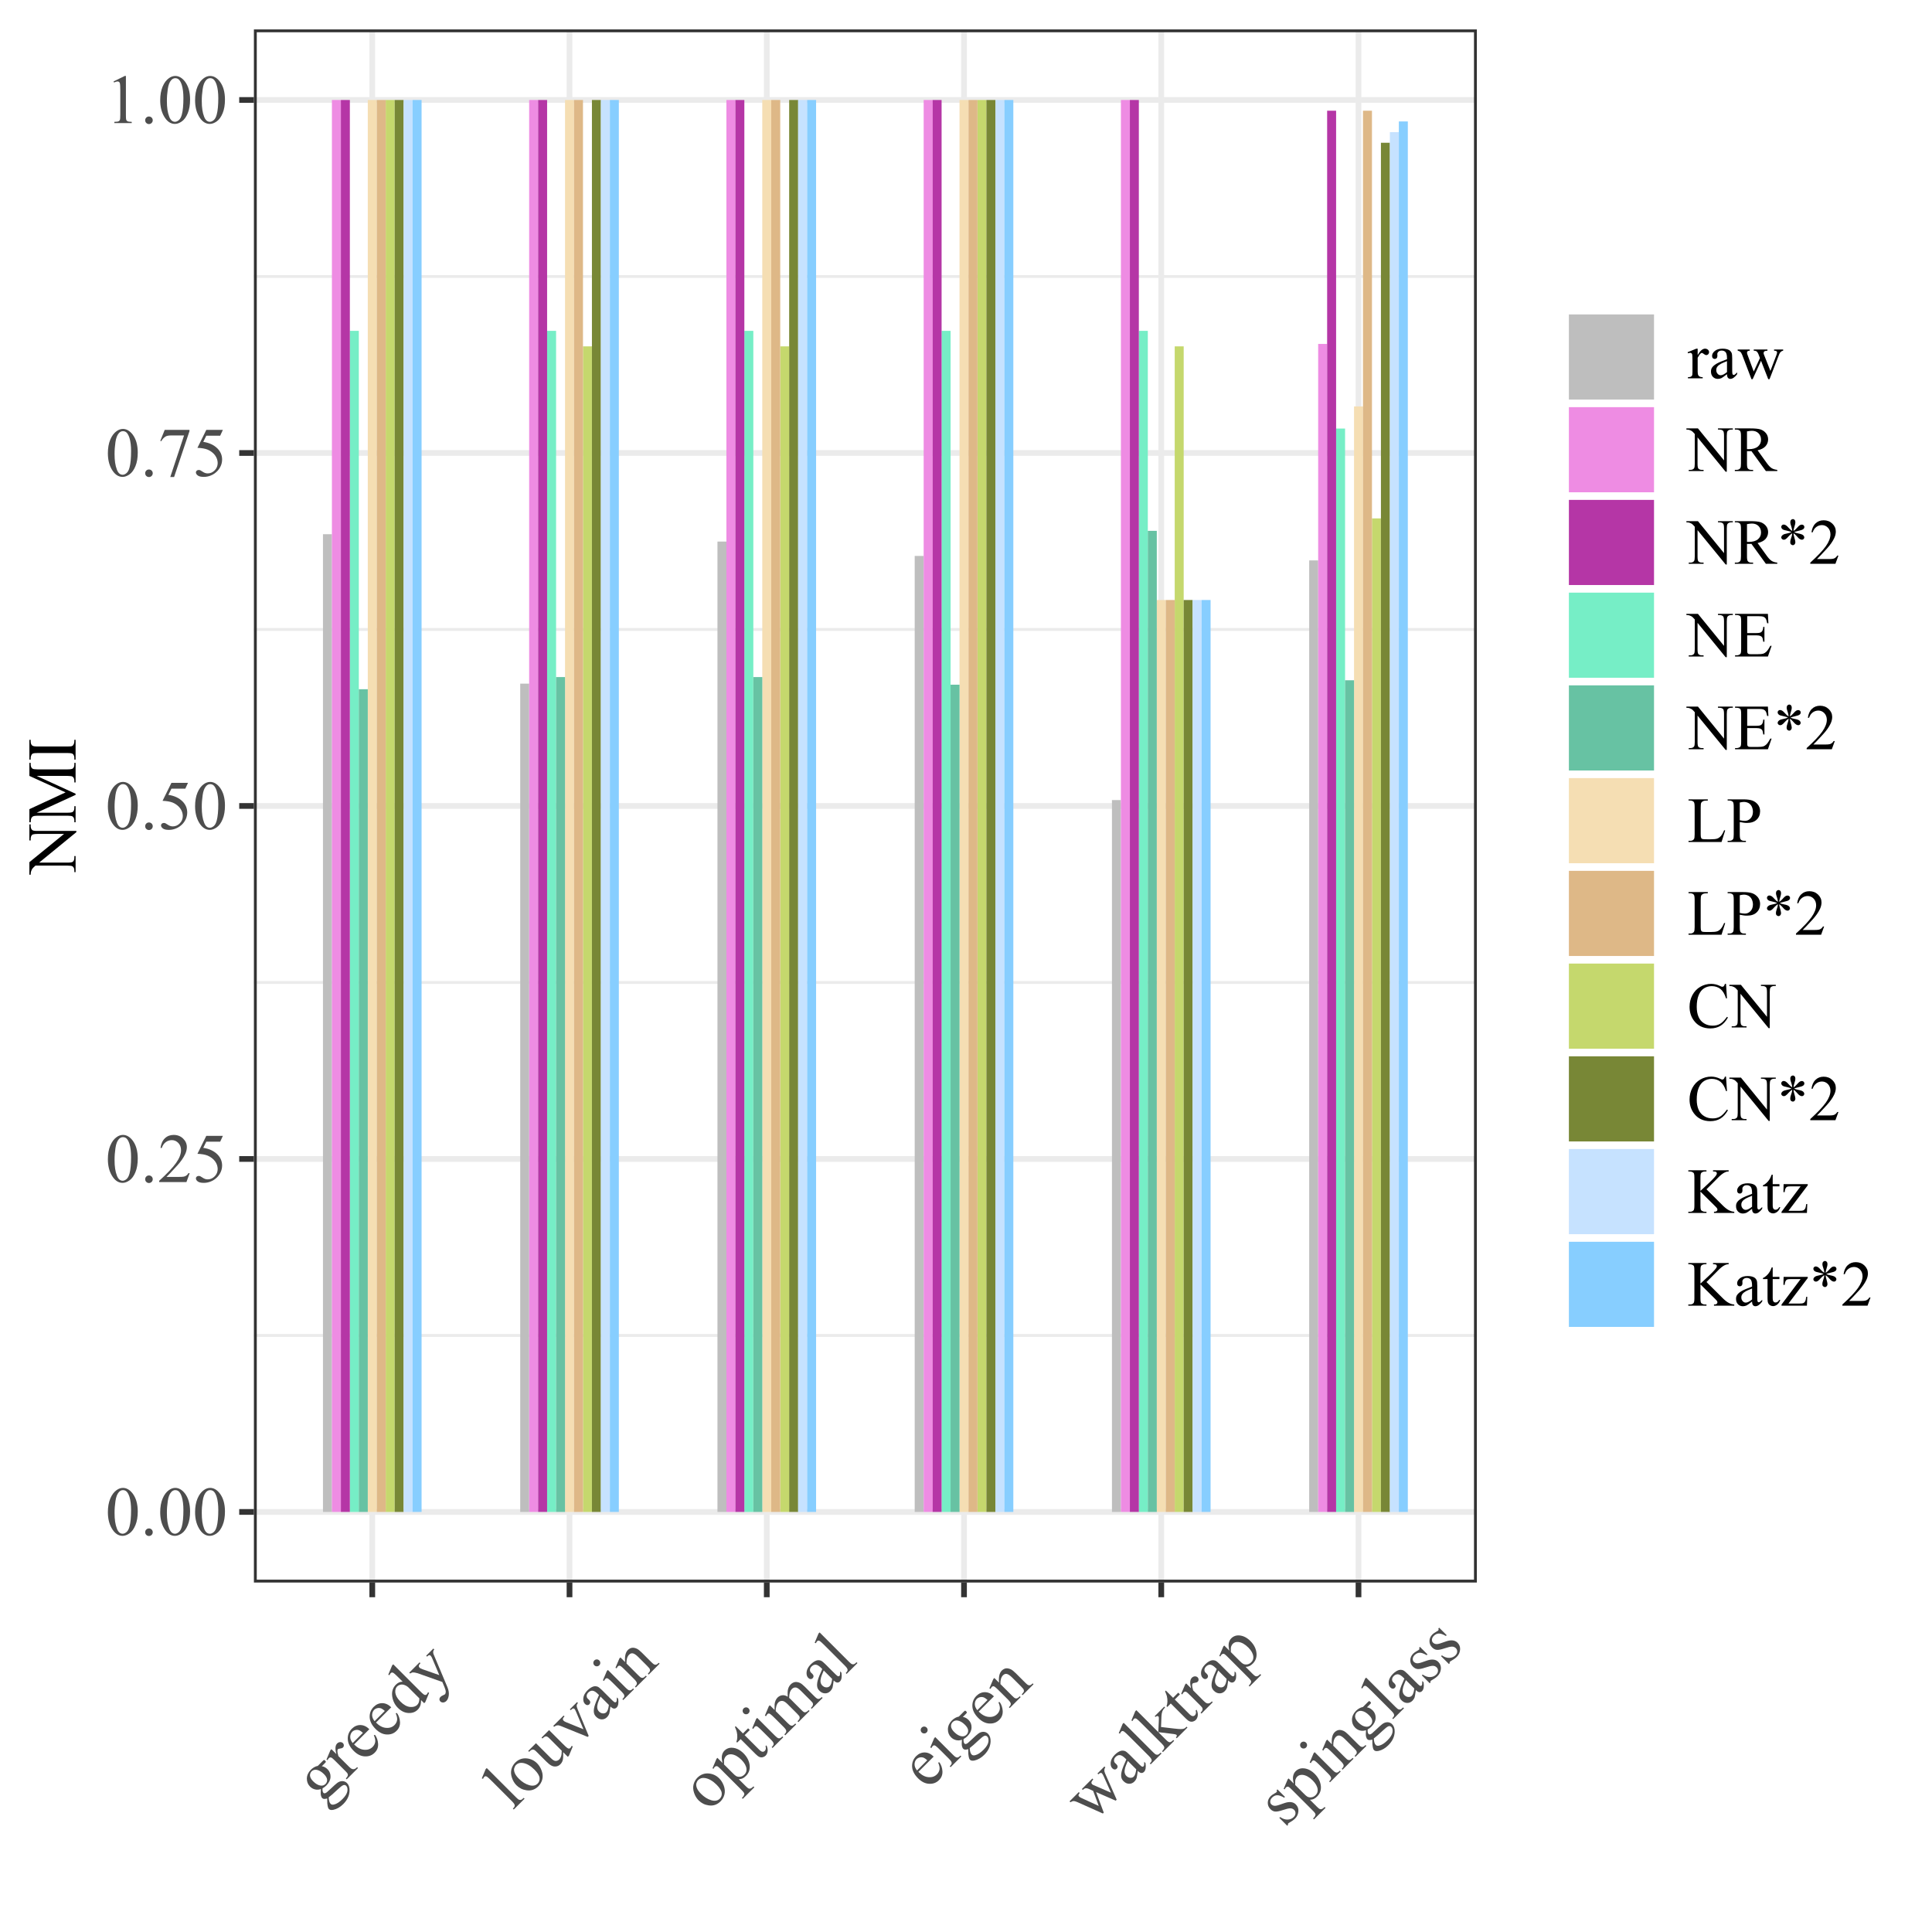 <?xml version="1.0" encoding="UTF-8"?>
<svg xmlns="http://www.w3.org/2000/svg" xmlns:xlink="http://www.w3.org/1999/xlink" width="360pt" height="360pt" viewBox="0 0 360 360" version="1.1">
<defs>
<g>
<symbol overflow="visible" id="glyph0-0">
<path style="stroke:none;" d="M 1.805 0 L 1.805 -8.125 L 8.305 -8.125 L 8.305 0 Z M 2.008 -0.203 L 8.102 -0.203 L 8.102 -7.922 L 2.008 -7.922 Z M 2.008 -0.203 "/>
</symbol>
<symbol overflow="visible" id="glyph0-1">
<path style="stroke:none;" d="M 0.469 -4.254 C 0.469 -5.234 0.617 -6.078 0.914 -6.789 C 1.211 -7.496 1.602 -8.023 2.094 -8.371 C 2.469 -8.645 2.863 -8.781 3.273 -8.785 C 3.934 -8.781 4.527 -8.445 5.055 -7.777 C 5.707 -6.938 6.035 -5.809 6.035 -4.387 C 6.035 -3.383 5.891 -2.535 5.602 -1.84 C 5.312 -1.141 4.945 -0.633 4.504 -0.32 C 4.055 -0.004 3.625 0.152 3.211 0.152 C 2.391 0.152 1.707 -0.332 1.16 -1.301 C 0.699 -2.117 0.469 -3.102 0.469 -4.254 Z M 1.715 -4.094 C 1.711 -2.906 1.855 -1.941 2.152 -1.195 C 2.391 -0.562 2.75 -0.246 3.23 -0.246 C 3.457 -0.246 3.695 -0.348 3.941 -0.555 C 4.184 -0.758 4.371 -1.102 4.5 -1.586 C 4.695 -2.312 4.793 -3.34 4.793 -4.664 C 4.793 -5.645 4.691 -6.461 4.488 -7.121 C 4.332 -7.605 4.133 -7.953 3.898 -8.156 C 3.719 -8.297 3.512 -8.367 3.27 -8.367 C 2.98 -8.367 2.723 -8.238 2.5 -7.98 C 2.191 -7.629 1.984 -7.074 1.879 -6.32 C 1.766 -5.566 1.711 -4.824 1.715 -4.094 Z M 1.715 -4.094 "/>
</symbol>
<symbol overflow="visible" id="glyph0-2">
<path style="stroke:none;" d="M 1.625 -1.23 C 1.82 -1.23 1.988 -1.16 2.125 -1.023 C 2.258 -0.887 2.324 -0.723 2.328 -0.527 C 2.324 -0.332 2.258 -0.164 2.121 -0.027 C 1.984 0.109 1.816 0.176 1.625 0.18 C 1.426 0.176 1.262 0.109 1.125 -0.027 C 0.988 -0.164 0.918 -0.332 0.922 -0.527 C 0.918 -0.723 0.988 -0.887 1.125 -1.027 C 1.262 -1.16 1.426 -1.23 1.625 -1.23 Z M 1.625 -1.23 "/>
</symbol>
<symbol overflow="visible" id="glyph0-3">
<path style="stroke:none;" d="M 5.961 -1.656 L 5.359 0 L 0.281 0 L 0.281 -0.234 C 1.773 -1.594 2.824 -2.703 3.434 -3.57 C 4.043 -4.43 4.348 -5.223 4.348 -5.941 C 4.348 -6.488 4.18 -6.934 3.844 -7.285 C 3.508 -7.633 3.109 -7.809 2.648 -7.812 C 2.223 -7.809 1.84 -7.688 1.508 -7.441 C 1.168 -7.191 0.922 -6.828 0.762 -6.355 L 0.527 -6.355 C 0.633 -7.133 0.902 -7.734 1.344 -8.156 C 1.777 -8.574 2.324 -8.781 2.984 -8.785 C 3.68 -8.781 4.262 -8.559 4.73 -8.109 C 5.195 -7.66 5.43 -7.129 5.434 -6.523 C 5.43 -6.086 5.328 -5.652 5.129 -5.219 C 4.812 -4.527 4.305 -3.801 3.605 -3.039 C 2.547 -1.887 1.891 -1.191 1.633 -0.957 L 3.879 -0.957 C 4.332 -0.953 4.652 -0.973 4.84 -1.008 C 5.023 -1.039 5.188 -1.105 5.34 -1.215 C 5.484 -1.316 5.613 -1.465 5.727 -1.656 Z M 5.961 -1.656 "/>
</symbol>
<symbol overflow="visible" id="glyph0-4">
<path style="stroke:none;" d="M 5.645 -8.609 L 5.148 -7.527 L 2.559 -7.527 L 1.992 -6.375 C 3.113 -6.207 4 -5.789 4.66 -5.121 C 5.219 -4.543 5.5 -3.863 5.504 -3.09 C 5.5 -2.637 5.41 -2.219 5.227 -1.836 C 5.043 -1.445 4.809 -1.117 4.531 -0.852 C 4.25 -0.578 3.941 -0.359 3.598 -0.195 C 3.109 0.039 2.609 0.152 2.102 0.152 C 1.582 0.152 1.207 0.066 0.973 -0.109 C 0.738 -0.285 0.621 -0.48 0.621 -0.691 C 0.621 -0.809 0.668 -0.91 0.766 -1.004 C 0.863 -1.09 0.988 -1.137 1.137 -1.141 C 1.246 -1.137 1.34 -1.121 1.422 -1.09 C 1.504 -1.055 1.645 -0.969 1.848 -0.832 C 2.16 -0.609 2.484 -0.496 2.812 -0.5 C 3.305 -0.496 3.738 -0.684 4.117 -1.062 C 4.488 -1.434 4.676 -1.891 4.68 -2.43 C 4.676 -2.949 4.508 -3.434 4.176 -3.887 C 3.84 -4.332 3.379 -4.684 2.793 -4.934 C 2.328 -5.121 1.699 -5.23 0.906 -5.262 L 2.559 -8.609 Z M 5.645 -8.609 "/>
</symbol>
<symbol overflow="visible" id="glyph0-5">
<path style="stroke:none;" d="M 1.309 -8.609 L 5.922 -8.609 L 5.922 -8.367 L 3.055 0.18 L 2.344 0.18 L 4.914 -7.574 L 2.547 -7.574 C 2.066 -7.57 1.727 -7.512 1.523 -7.402 C 1.168 -7.203 0.883 -6.902 0.668 -6.5 L 0.484 -6.57 Z M 1.309 -8.609 "/>
</symbol>
<symbol overflow="visible" id="glyph0-6">
<path style="stroke:none;" d="M 1.523 -7.762 L 3.617 -8.785 L 3.828 -8.785 L 3.828 -1.516 C 3.824 -1.031 3.844 -0.73 3.887 -0.613 C 3.926 -0.492 4.012 -0.402 4.137 -0.34 C 4.262 -0.277 4.52 -0.242 4.914 -0.234 L 4.914 0 L 1.676 0 L 1.676 -0.234 C 2.082 -0.242 2.344 -0.273 2.461 -0.336 C 2.578 -0.395 2.66 -0.48 2.711 -0.586 C 2.754 -0.688 2.777 -0.996 2.781 -1.516 L 2.781 -6.164 C 2.777 -6.789 2.758 -7.191 2.719 -7.371 C 2.688 -7.504 2.633 -7.602 2.555 -7.668 C 2.477 -7.727 2.383 -7.758 2.273 -7.762 C 2.117 -7.758 1.898 -7.691 1.617 -7.566 Z M 1.523 -7.762 "/>
</symbol>
<symbol overflow="visible" id="glyph1-0">
<path style="stroke:none;" d="M 1.273 -1.273 L -4.469 -7.02 L 0.125 -11.617 L 5.871 -5.871 Z M 1.273 -1.562 L 5.582 -5.871 L 0.125 -11.328 L -4.184 -7.02 Z M 1.273 -1.562 "/>
</symbol>
<symbol overflow="visible" id="glyph1-1">
<path style="stroke:none;" d="M -0.113 -2.887 C -0.48 -2.754 -0.844 -2.73 -1.203 -2.82 C -1.555 -2.902 -1.867 -3.078 -2.137 -3.348 C -2.539 -3.75 -2.734 -4.254 -2.727 -4.855 C -2.711 -5.453 -2.465 -5.992 -1.988 -6.477 C -1.594 -6.867 -1.16 -7.113 -0.684 -7.207 L 0.188 -8.078 C 0.316 -8.207 0.395 -8.277 0.426 -8.293 C 0.453 -8.301 0.48 -8.305 0.508 -8.301 C 0.551 -8.289 0.609 -8.25 0.68 -8.184 C 0.754 -8.102 0.797 -8.039 0.816 -8 C 0.816 -7.969 0.812 -7.941 0.805 -7.914 C 0.789 -7.879 0.719 -7.801 0.594 -7.676 L 0.059 -7.141 C 0.441 -7.09 0.801 -6.898 1.137 -6.566 C 1.52 -6.18 1.699 -5.707 1.68 -5.145 C 1.656 -4.578 1.398 -4.047 0.906 -3.555 C 0.699 -3.348 0.461 -3.168 0.191 -3.02 C 0.172 -2.77 0.184 -2.582 0.223 -2.453 C 0.262 -2.32 0.309 -2.227 0.371 -2.168 C 0.418 -2.113 0.492 -2.086 0.594 -2.094 C 0.688 -2.094 0.82 -2.156 0.988 -2.281 C 1.082 -2.348 1.301 -2.547 1.648 -2.879 C 2.273 -3.473 2.695 -3.852 2.91 -4.012 C 3.223 -4.25 3.547 -4.367 3.883 -4.367 C 4.215 -4.363 4.504 -4.242 4.754 -4 C 5.09 -3.66 5.25 -3.184 5.23 -2.57 C 5.195 -1.664 4.805 -0.836 4.059 -0.09 C 3.477 0.488 2.859 0.844 2.203 0.984 C 1.828 1.055 1.559 1.008 1.402 0.852 C 1.324 0.777 1.27 0.691 1.234 0.59 C 1.172 0.422 1.121 0.164 1.086 -0.188 C 1.078 -0.234 1.07 -0.547 1.059 -1.133 C 0.809 -1.062 0.617 -1.035 0.48 -1.047 C 0.34 -1.055 0.223 -1.105 0.133 -1.203 C 0.027 -1.305 -0.051 -1.473 -0.105 -1.699 C -0.16 -1.926 -0.16 -2.32 -0.113 -2.887 Z M -1.848 -6.184 C -2.066 -5.957 -2.164 -5.684 -2.141 -5.363 C -2.109 -5.035 -1.914 -4.691 -1.555 -4.328 C -1.078 -3.852 -0.609 -3.586 -0.148 -3.531 C 0.207 -3.488 0.5 -3.586 0.742 -3.828 C 0.965 -4.051 1.066 -4.324 1.047 -4.645 C 1.02 -4.961 0.824 -5.301 0.461 -5.668 C -0.012 -6.141 -0.484 -6.41 -0.965 -6.477 C -1.312 -6.516 -1.605 -6.418 -1.848 -6.184 Z M 1.344 -1.344 C 1.352 -1.047 1.387 -0.801 1.449 -0.598 C 1.504 -0.395 1.59 -0.234 1.707 -0.125 C 1.848 0.02 2.062 0.059 2.344 -0.008 C 2.828 -0.117 3.352 -0.457 3.918 -1.027 C 4.453 -1.562 4.754 -2.055 4.824 -2.504 C 4.887 -2.945 4.812 -3.277 4.602 -3.496 C 4.441 -3.648 4.254 -3.684 4.039 -3.602 C 3.812 -3.508 3.469 -3.238 3 -2.793 C 2.305 -2.133 1.75 -1.648 1.344 -1.344 Z M 1.344 -1.344 "/>
</symbol>
<symbol overflow="visible" id="glyph1-2">
<path style="stroke:none;" d="M -2.742 -5.723 L -1.816 -4.797 C -2.09 -5.754 -2.043 -6.414 -1.684 -6.781 C -1.516 -6.941 -1.332 -7.027 -1.125 -7.039 C -0.914 -7.043 -0.742 -6.984 -0.613 -6.855 C -0.496 -6.738 -0.438 -6.598 -0.434 -6.441 C -0.43 -6.277 -0.48 -6.145 -0.594 -6.043 C -0.695 -5.934 -0.863 -5.867 -1.098 -5.844 C -1.328 -5.812 -1.477 -5.77 -1.543 -5.711 C -1.594 -5.652 -1.625 -5.562 -1.629 -5.445 C -1.641 -5.184 -1.578 -4.844 -1.441 -4.422 L 0.531 -2.449 C 0.754 -2.223 0.953 -2.078 1.133 -2.02 C 1.25 -1.977 1.387 -1.977 1.539 -2.023 C 1.691 -2.062 1.859 -2.18 2.047 -2.371 L 2.207 -2.207 L 0.102 -0.102 L -0.059 -0.266 C 0.148 -0.469 0.27 -0.66 0.309 -0.832 C 0.336 -0.953 0.312 -1.078 0.238 -1.215 C 0.199 -1.277 0.062 -1.434 -0.176 -1.676 L -1.77 -3.27 C -2.246 -3.746 -2.539 -4.02 -2.652 -4.094 C -2.762 -4.164 -2.863 -4.195 -2.961 -4.184 C -3.051 -4.172 -3.137 -4.129 -3.219 -4.055 C -3.305 -3.961 -3.387 -3.832 -3.465 -3.672 L -3.672 -3.789 L -2.93 -5.535 Z M -2.742 -5.723 "/>
</symbol>
<symbol overflow="visible" id="glyph1-3">
<path style="stroke:none;" d="M -1.586 -3.543 C -0.973 -2.926 -0.348 -2.594 0.297 -2.551 C 0.941 -2.496 1.465 -2.676 1.871 -3.082 C 2.137 -3.352 2.297 -3.66 2.352 -4.008 C 2.398 -4.352 2.312 -4.77 2.09 -5.27 L 2.32 -5.32 C 2.664 -4.844 2.852 -4.285 2.891 -3.648 C 2.922 -3.008 2.715 -2.461 2.262 -2.012 C 1.77 -1.512 1.152 -1.281 0.418 -1.316 C -0.32 -1.348 -1.008 -1.691 -1.66 -2.344 C -2.359 -3.047 -2.727 -3.773 -2.762 -4.527 C -2.793 -5.281 -2.539 -5.93 -1.996 -6.477 C -1.531 -6.934 -1 -7.16 -0.406 -7.156 C 0.195 -7.145 0.746 -6.887 1.258 -6.383 Z M -1.844 -3.801 L 0.059 -5.703 C -0.219 -5.949 -0.434 -6.105 -0.594 -6.168 C -0.832 -6.258 -1.074 -6.277 -1.32 -6.227 C -1.562 -6.172 -1.766 -6.066 -1.93 -5.906 C -2.172 -5.656 -2.297 -5.336 -2.305 -4.949 C -2.305 -4.559 -2.152 -4.176 -1.844 -3.801 Z M -1.844 -3.801 "/>
</symbol>
<symbol overflow="visible" id="glyph1-4">
<path style="stroke:none;" d="M 2.73 -3.652 C 2.738 -3.238 2.691 -2.895 2.59 -2.613 C 2.488 -2.332 2.328 -2.078 2.109 -1.859 C 1.66 -1.406 1.078 -1.203 0.371 -1.242 C -0.34 -1.281 -0.984 -1.598 -1.578 -2.191 C -2.164 -2.777 -2.52 -3.5 -2.641 -4.363 C -2.758 -5.223 -2.527 -5.945 -1.945 -6.531 C -1.582 -6.891 -1.164 -7.074 -0.699 -7.082 L -1.457 -7.84 C -1.926 -8.309 -2.227 -8.586 -2.359 -8.672 C -2.488 -8.758 -2.598 -8.793 -2.684 -8.785 C -2.77 -8.773 -2.848 -8.734 -2.922 -8.668 C -2.996 -8.586 -3.074 -8.461 -3.16 -8.285 L -3.375 -8.383 L -2.652 -10.113 L -2.449 -10.316 L 2.301 -5.562 C 2.781 -5.078 3.086 -4.797 3.215 -4.711 C 3.344 -4.625 3.453 -4.586 3.547 -4.598 C 3.633 -4.602 3.715 -4.637 3.785 -4.707 C 3.863 -4.785 3.945 -4.922 4.031 -5.109 L 4.238 -5 L 3.523 -3.273 L 3.316 -3.066 Z M 2.414 -3.969 L 0.297 -6.086 C 0.074 -6.27 -0.164 -6.402 -0.422 -6.48 C -0.68 -6.559 -0.922 -6.566 -1.156 -6.504 C -1.387 -6.441 -1.574 -6.34 -1.719 -6.199 C -1.977 -5.934 -2.094 -5.578 -2.07 -5.141 C -2.027 -4.555 -1.711 -3.965 -1.113 -3.367 C -0.508 -2.762 0.086 -2.43 0.668 -2.371 C 1.254 -2.312 1.707 -2.445 2.035 -2.77 C 2.301 -3.039 2.43 -3.438 2.414 -3.969 Z M 2.414 -3.969 "/>
</symbol>
<symbol overflow="visible" id="glyph1-5">
<path style="stroke:none;" d="M -4.059 -4.164 L -2.141 -6.082 L -1.977 -5.914 L -2.07 -5.82 C -2.199 -5.684 -2.27 -5.555 -2.281 -5.43 C -2.289 -5.301 -2.254 -5.195 -2.168 -5.113 C -2.051 -4.992 -1.84 -4.879 -1.535 -4.777 L 1.539 -3.703 L 0.188 -6.895 C 0.117 -7.066 0.023 -7.215 -0.098 -7.336 C -0.148 -7.387 -0.199 -7.414 -0.25 -7.426 C -0.305 -7.43 -0.367 -7.418 -0.441 -7.391 C -0.508 -7.355 -0.609 -7.277 -0.742 -7.148 L -0.906 -7.316 L 0.43 -8.652 L 0.598 -8.488 C 0.496 -8.363 0.434 -8.254 0.414 -8.16 C 0.387 -8.062 0.387 -7.93 0.418 -7.762 C 0.43 -7.688 0.496 -7.52 0.609 -7.262 L 3.039 -1.484 C 3.273 -0.922 3.363 -0.414 3.305 0.051 C 3.246 0.516 3.094 0.871 2.855 1.113 C 2.676 1.289 2.48 1.383 2.266 1.395 C 2.051 1.406 1.879 1.344 1.746 1.215 C 1.621 1.086 1.559 0.945 1.566 0.789 C 1.566 0.629 1.641 0.477 1.789 0.336 C 1.883 0.234 2.051 0.133 2.293 0.031 C 2.453 -0.047 2.551 -0.094 2.586 -0.125 C 2.672 -0.211 2.723 -0.355 2.738 -0.559 C 2.75 -0.754 2.68 -1.043 2.523 -1.418 L 2.102 -2.422 L -2.477 -4.047 C -2.613 -4.094 -2.801 -4.137 -3.039 -4.18 C -3.215 -4.203 -3.348 -4.215 -3.434 -4.207 C -3.551 -4.184 -3.703 -4.113 -3.891 -4 Z M -4.059 -4.164 "/>
</symbol>
<symbol overflow="visible" id="glyph1-6">
<path style="stroke:none;" d="M -4.68 -8.082 L 0.773 -2.629 C 1.027 -2.371 1.215 -2.219 1.34 -2.176 C 1.461 -2.125 1.582 -2.121 1.703 -2.156 C 1.824 -2.188 1.992 -2.309 2.203 -2.527 L 2.367 -2.367 L 0.352 -0.352 L 0.188 -0.512 C 0.375 -0.695 0.484 -0.844 0.516 -0.953 C 0.547 -1.059 0.535 -1.176 0.484 -1.309 C 0.434 -1.434 0.281 -1.629 0.027 -1.887 L -3.707 -5.621 C -4.168 -6.082 -4.465 -6.355 -4.594 -6.441 C -4.719 -6.523 -4.824 -6.562 -4.91 -6.559 C -4.996 -6.547 -5.074 -6.508 -5.148 -6.441 C -5.223 -6.359 -5.297 -6.238 -5.371 -6.074 L -5.605 -6.152 L -4.883 -7.883 Z M -4.68 -8.082 "/>
</symbol>
<symbol overflow="visible" id="glyph1-7">
<path style="stroke:none;" d="M -1.934 -6.531 C -1.309 -7.152 -0.574 -7.414 0.273 -7.32 C 0.996 -7.234 1.621 -6.934 2.145 -6.41 C 2.512 -6.043 2.797 -5.582 3 -5.027 C 3.199 -4.473 3.238 -3.941 3.121 -3.441 C 3 -2.938 2.75 -2.5 2.375 -2.121 C 1.75 -1.504 1.012 -1.258 0.156 -1.387 C -0.566 -1.492 -1.184 -1.805 -1.707 -2.324 C -2.078 -2.699 -2.359 -3.168 -2.547 -3.73 C -2.73 -4.289 -2.762 -4.809 -2.637 -5.293 C -2.508 -5.773 -2.273 -6.188 -1.934 -6.531 Z M -1.781 -6.102 C -1.938 -5.938 -2.047 -5.73 -2.117 -5.48 C -2.18 -5.223 -2.145 -4.93 -2.012 -4.594 C -1.871 -4.258 -1.617 -3.902 -1.246 -3.535 C -0.648 -2.934 -0.016 -2.539 0.656 -2.344 C 1.328 -2.148 1.859 -2.242 2.25 -2.633 C 2.539 -2.922 2.656 -3.281 2.605 -3.711 C 2.555 -4.137 2.238 -4.645 1.656 -5.23 C 0.926 -5.957 0.195 -6.375 -0.539 -6.48 C -1.039 -6.555 -1.453 -6.426 -1.781 -6.102 Z M -1.781 -6.102 "/>
</symbol>
<symbol overflow="visible" id="glyph1-8">
<path style="stroke:none;" d="M -0.219 -8.004 L 2.27 -5.512 C 2.742 -5.031 3.047 -4.75 3.176 -4.672 C 3.305 -4.586 3.414 -4.551 3.508 -4.559 C 3.598 -4.566 3.676 -4.602 3.742 -4.668 C 3.832 -4.758 3.91 -4.887 3.98 -5.059 L 4.203 -4.965 L 3.48 -3.227 L 3.277 -3.023 L 2.406 -3.895 C 2.434 -3.156 2.406 -2.645 2.32 -2.363 C 2.234 -2.074 2.086 -1.832 1.879 -1.629 C 1.648 -1.398 1.383 -1.266 1.082 -1.23 C 0.777 -1.191 0.488 -1.242 0.215 -1.391 C -0.062 -1.531 -0.391 -1.797 -0.773 -2.18 L -2.609 -4.016 C -2.797 -4.207 -2.953 -4.32 -3.074 -4.355 C -3.188 -4.387 -3.309 -4.383 -3.434 -4.344 C -3.555 -4.297 -3.723 -4.168 -3.938 -3.953 L -4.102 -4.121 L -2.66 -5.562 L 0.09 -2.809 C 0.469 -2.422 0.789 -2.238 1.043 -2.254 C 1.293 -2.266 1.512 -2.367 1.707 -2.559 C 1.832 -2.684 1.938 -2.871 2.02 -3.117 C 2.102 -3.359 2.141 -3.707 2.141 -4.16 L -0.188 -6.492 C -0.422 -6.723 -0.621 -6.836 -0.789 -6.836 C -0.957 -6.832 -1.18 -6.699 -1.453 -6.438 L -1.621 -6.602 Z M -0.219 -8.004 "/>
</symbol>
<symbol overflow="visible" id="glyph1-9">
<path style="stroke:none;" d="M -4.035 -4.188 L -2.102 -6.121 L -1.934 -5.957 L -2.059 -5.832 C -2.172 -5.711 -2.234 -5.594 -2.242 -5.477 C -2.246 -5.355 -2.199 -5.25 -2.105 -5.156 C -1.996 -5.051 -1.84 -4.957 -1.637 -4.879 L 1.59 -3.562 L 0.191 -6.879 C 0.09 -7.113 0 -7.273 -0.086 -7.367 C -0.125 -7.406 -0.172 -7.43 -0.223 -7.434 C -0.301 -7.441 -0.371 -7.43 -0.441 -7.398 C -0.504 -7.363 -0.617 -7.27 -0.777 -7.113 L -0.941 -7.281 L 0.398 -8.621 L 0.566 -8.457 C 0.422 -8.285 0.344 -8.148 0.336 -8.039 C 0.316 -7.844 0.375 -7.598 0.504 -7.309 L 2.57 -2.32 L 2.387 -2.137 L -2.551 -4.137 C -2.773 -4.23 -2.953 -4.281 -3.086 -4.297 C -3.215 -4.305 -3.352 -4.289 -3.492 -4.246 C -3.57 -4.219 -3.695 -4.145 -3.867 -4.023 Z M -4.035 -4.188 "/>
</symbol>
<symbol overflow="visible" id="glyph1-10">
<path style="stroke:none;" d="M 2.023 -3.211 C 1.922 -2.461 1.848 -2.004 1.797 -1.848 C 1.707 -1.609 1.57 -1.402 1.391 -1.223 C 1.102 -0.934 0.77 -0.797 0.395 -0.809 C 0.016 -0.816 -0.328 -0.98 -0.645 -1.301 C -0.844 -1.5 -0.973 -1.719 -1.031 -1.957 C -1.109 -2.281 -1.086 -2.684 -0.965 -3.168 C -0.84 -3.648 -0.555 -4.371 -0.109 -5.34 L -0.27 -5.504 C -0.676 -5.91 -1.02 -6.125 -1.309 -6.148 C -1.59 -6.168 -1.855 -6.059 -2.105 -5.812 C -2.289 -5.625 -2.391 -5.422 -2.402 -5.211 C -2.41 -4.992 -2.348 -4.82 -2.223 -4.691 L -1.953 -4.438 C -1.812 -4.297 -1.742 -4.156 -1.738 -4.016 C -1.734 -3.867 -1.789 -3.738 -1.902 -3.625 C -2.012 -3.512 -2.141 -3.461 -2.289 -3.473 C -2.434 -3.477 -2.574 -3.547 -2.715 -3.684 C -2.969 -3.938 -3.074 -4.305 -3.027 -4.789 C -2.977 -5.266 -2.715 -5.746 -2.246 -6.223 C -1.875 -6.586 -1.516 -6.82 -1.164 -6.934 C -0.891 -7.012 -0.613 -7 -0.336 -6.891 C -0.148 -6.812 0.137 -6.574 0.535 -6.18 L 1.93 -4.785 C 2.32 -4.391 2.57 -4.156 2.672 -4.086 C 2.773 -4.008 2.855 -3.977 2.922 -3.984 C 2.984 -3.988 3.039 -4.012 3.09 -4.059 C 3.133 -4.102 3.164 -4.152 3.184 -4.215 C 3.203 -4.312 3.215 -4.543 3.219 -4.906 L 3.469 -4.656 C 3.582 -3.871 3.484 -3.324 3.184 -3.02 C 3.031 -2.871 2.863 -2.805 2.68 -2.82 C 2.488 -2.832 2.27 -2.965 2.023 -3.211 Z M 1.734 -3.5 L 0.168 -5.066 C -0.105 -4.434 -0.27 -4.016 -0.328 -3.812 C -0.43 -3.441 -0.461 -3.133 -0.422 -2.891 C -0.379 -2.641 -0.27 -2.434 -0.102 -2.266 C 0.113 -2.051 0.352 -1.938 0.625 -1.922 C 0.895 -1.906 1.113 -1.984 1.285 -2.156 C 1.508 -2.383 1.66 -2.828 1.734 -3.5 Z M 1.734 -3.5 "/>
</symbol>
<symbol overflow="visible" id="glyph1-11">
<path style="stroke:none;" d="M -5.051 -7.715 C -4.922 -7.836 -4.77 -7.898 -4.594 -7.902 C -4.418 -7.898 -4.266 -7.836 -4.145 -7.715 C -4.012 -7.586 -3.949 -7.434 -3.949 -7.258 C -3.949 -7.078 -4.012 -6.926 -4.137 -6.805 C -4.262 -6.676 -4.414 -6.613 -4.598 -6.617 C -4.773 -6.613 -4.926 -6.676 -5.055 -6.805 C -5.176 -6.926 -5.238 -7.078 -5.242 -7.258 C -5.238 -7.434 -5.176 -7.586 -5.051 -7.715 Z M -2.527 -5.938 L 0.777 -2.633 C 1.031 -2.375 1.223 -2.223 1.348 -2.176 C 1.469 -2.125 1.586 -2.117 1.703 -2.152 C 1.816 -2.18 1.973 -2.293 2.168 -2.492 L 2.328 -2.328 L 0.332 -0.332 L 0.172 -0.492 C 0.367 -0.691 0.484 -0.844 0.516 -0.953 C 0.547 -1.059 0.535 -1.18 0.488 -1.312 C 0.434 -1.441 0.281 -1.633 0.031 -1.891 L -1.555 -3.473 C -1.996 -3.918 -2.301 -4.195 -2.461 -4.301 C -2.574 -4.375 -2.672 -4.406 -2.758 -4.402 C -2.84 -4.391 -2.922 -4.348 -3 -4.273 C -3.082 -4.188 -3.16 -4.066 -3.234 -3.902 L -3.461 -4 L -2.723 -5.742 Z M -2.527 -5.938 "/>
</symbol>
<symbol overflow="visible" id="glyph1-12">
<path style="stroke:none;" d="M -1.875 -4.848 C -1.973 -5.906 -1.801 -6.656 -1.367 -7.098 C -1.141 -7.316 -0.895 -7.453 -0.621 -7.508 C -0.348 -7.555 -0.035 -7.5 0.32 -7.34 C 0.562 -7.223 0.871 -6.98 1.242 -6.613 L 3 -4.855 C 3.258 -4.594 3.453 -4.438 3.59 -4.391 C 3.695 -4.344 3.809 -4.34 3.926 -4.375 C 4.039 -4.402 4.195 -4.516 4.395 -4.719 L 4.555 -4.555 L 2.523 -2.523 L 2.359 -2.684 L 2.445 -2.77 C 2.633 -2.961 2.738 -3.125 2.762 -3.258 C 2.777 -3.391 2.746 -3.527 2.66 -3.676 C 2.629 -3.73 2.492 -3.879 2.258 -4.117 L 0.574 -5.801 C 0.199 -6.172 -0.121 -6.391 -0.387 -6.465 C -0.652 -6.535 -0.898 -6.457 -1.133 -6.23 C -1.484 -5.871 -1.645 -5.324 -1.613 -4.582 L 0.555 -2.414 C 0.832 -2.133 1.02 -1.977 1.121 -1.949 C 1.246 -1.898 1.367 -1.891 1.484 -1.93 C 1.594 -1.961 1.766 -2.09 1.992 -2.316 L 2.156 -2.156 L 0.121 -0.121 L -0.039 -0.281 L 0.051 -0.371 C 0.258 -0.578 0.344 -0.773 0.312 -0.957 C 0.277 -1.133 0.117 -1.375 -0.184 -1.676 L -1.711 -3.199 C -2.203 -3.691 -2.512 -3.98 -2.645 -4.066 C -2.77 -4.152 -2.879 -4.191 -2.969 -4.184 C -3.051 -4.176 -3.133 -4.133 -3.215 -4.059 C -3.297 -3.973 -3.375 -3.852 -3.445 -3.691 L -3.676 -3.785 L -2.941 -5.523 L -2.746 -5.719 Z M -1.875 -4.848 "/>
</symbol>
<symbol overflow="visible" id="glyph1-13">
<path style="stroke:none;" d="M -3.711 -3.695 L -2.957 -5.473 L -2.789 -5.641 L -1.828 -4.68 C -1.977 -5.254 -2.016 -5.723 -1.945 -6.082 C -1.875 -6.441 -1.723 -6.738 -1.488 -6.977 C -1.074 -7.387 -0.57 -7.57 0.027 -7.523 C 0.758 -7.465 1.441 -7.117 2.078 -6.484 C 2.785 -5.773 3.168 -4.984 3.227 -4.117 C 3.27 -3.398 3.039 -2.785 2.531 -2.281 C 2.309 -2.055 2.086 -1.895 1.863 -1.801 C 1.699 -1.723 1.473 -1.68 1.188 -1.664 L 2.441 -0.414 C 2.719 -0.133 2.914 0.027 3.027 0.07 C 3.137 0.109 3.258 0.109 3.391 0.07 C 3.52 0.031 3.695 -0.098 3.922 -0.324 L 4.09 -0.156 L 1.934 1.996 L 1.77 1.832 L 1.879 1.719 C 2.047 1.555 2.156 1.383 2.207 1.203 C 2.23 1.109 2.223 1.012 2.18 0.91 C 2.137 0.801 1.965 0.602 1.668 0.305 L -2.219 -3.582 C -2.48 -3.844 -2.66 -4 -2.758 -4.051 C -2.852 -4.098 -2.945 -4.113 -3.035 -4.098 C -3.121 -4.078 -3.211 -4.027 -3.305 -3.941 C -3.375 -3.867 -3.445 -3.754 -3.516 -3.605 Z M -1.562 -4.418 L -0.027 -2.883 C 0.305 -2.547 0.535 -2.34 0.668 -2.266 C 0.883 -2.133 1.137 -2.082 1.434 -2.117 C 1.727 -2.145 2 -2.285 2.25 -2.535 C 2.547 -2.832 2.672 -3.191 2.625 -3.613 C 2.562 -4.156 2.254 -4.707 1.699 -5.266 C 1.07 -5.891 0.453 -6.234 -0.16 -6.301 C -0.582 -6.34 -0.93 -6.23 -1.195 -5.969 C -1.336 -5.824 -1.441 -5.645 -1.512 -5.434 C -1.566 -5.27 -1.582 -4.934 -1.562 -4.418 Z M -1.562 -4.418 "/>
</symbol>
<symbol overflow="visible" id="glyph1-14">
<path style="stroke:none;" d="M -3.98 -6.945 L -2.629 -5.594 L -1.668 -6.555 L -1.355 -6.238 L -2.316 -5.277 L 0.352 -2.613 C 0.617 -2.344 0.832 -2.199 1.004 -2.188 C 1.168 -2.168 1.312 -2.223 1.438 -2.344 C 1.531 -2.441 1.598 -2.566 1.633 -2.723 C 1.66 -2.875 1.641 -3.039 1.574 -3.211 L 1.75 -3.383 C 1.938 -2.984 2.012 -2.617 1.969 -2.277 C 1.922 -1.938 1.797 -1.668 1.598 -1.465 C 1.457 -1.324 1.285 -1.227 1.078 -1.172 C 0.867 -1.117 0.66 -1.129 0.457 -1.207 C 0.254 -1.285 0.004 -1.473 -0.293 -1.773 L -3.059 -4.539 L -3.707 -3.887 L -3.855 -4.035 C -3.754 -4.262 -3.695 -4.539 -3.684 -4.871 C -3.668 -5.199 -3.703 -5.543 -3.785 -5.895 C -3.828 -6.074 -3.938 -6.375 -4.121 -6.805 Z M -3.98 -6.945 "/>
</symbol>
<symbol overflow="visible" id="glyph1-15">
<path style="stroke:none;" d="M -1.848 -4.867 C -1.844 -5.461 -1.84 -5.809 -1.836 -5.91 C -1.812 -6.156 -1.758 -6.391 -1.664 -6.609 C -1.57 -6.828 -1.445 -7.012 -1.297 -7.168 C -1.035 -7.422 -0.738 -7.57 -0.406 -7.605 C -0.07 -7.641 0.266 -7.547 0.613 -7.328 C 0.562 -7.996 0.586 -8.492 0.688 -8.816 C 0.785 -9.141 0.949 -9.414 1.176 -9.641 C 1.391 -9.855 1.641 -9.996 1.926 -10.055 C 2.203 -10.109 2.52 -10.059 2.879 -9.906 C 3.113 -9.797 3.418 -9.559 3.793 -9.188 L 5.562 -7.418 C 5.812 -7.16 6.008 -7.004 6.148 -6.949 C 6.242 -6.91 6.355 -6.906 6.484 -6.945 C 6.609 -6.977 6.766 -7.086 6.949 -7.27 L 7.109 -7.109 L 5.082 -5.082 L 4.918 -5.242 L 5.004 -5.328 C 5.18 -5.5 5.281 -5.672 5.312 -5.844 C 5.332 -5.957 5.305 -6.086 5.234 -6.223 C 5.191 -6.285 5.055 -6.434 4.816 -6.676 L 3.047 -8.441 C 2.711 -8.773 2.434 -8.969 2.219 -9.031 C 1.906 -9.102 1.621 -9.012 1.367 -8.758 C 1.207 -8.598 1.09 -8.398 1.012 -8.16 C 0.93 -7.918 0.883 -7.578 0.871 -7.137 L 0.91 -7.078 L 1.113 -6.895 L 3.074 -4.934 C 3.352 -4.652 3.543 -4.492 3.645 -4.453 C 3.746 -4.414 3.863 -4.414 3.996 -4.457 C 4.129 -4.496 4.301 -4.621 4.512 -4.836 L 4.672 -4.672 L 2.594 -2.594 L 2.434 -2.758 C 2.656 -2.98 2.785 -3.164 2.82 -3.305 C 2.848 -3.445 2.828 -3.586 2.758 -3.727 C 2.719 -3.789 2.578 -3.941 2.336 -4.191 L 0.566 -5.961 C 0.227 -6.293 -0.062 -6.484 -0.305 -6.535 C -0.625 -6.59 -0.902 -6.504 -1.145 -6.27 C -1.301 -6.105 -1.418 -5.902 -1.496 -5.66 C -1.605 -5.277 -1.648 -4.938 -1.625 -4.641 L 0.578 -2.438 C 0.848 -2.168 1.043 -2.012 1.16 -1.969 C 1.277 -1.922 1.391 -1.914 1.508 -1.949 C 1.617 -1.98 1.789 -2.109 2.016 -2.34 L 2.176 -2.176 L 0.145 -0.145 L -0.02 -0.305 C 0.172 -0.492 0.281 -0.645 0.316 -0.762 C 0.348 -0.875 0.34 -0.996 0.293 -1.125 C 0.242 -1.25 0.094 -1.438 -0.16 -1.695 L -1.734 -3.27 C -2.184 -3.719 -2.488 -3.996 -2.648 -4.102 C -2.766 -4.18 -2.863 -4.215 -2.949 -4.207 C -3.027 -4.199 -3.109 -4.156 -3.191 -4.078 C -3.273 -3.992 -3.352 -3.867 -3.426 -3.711 L -3.652 -3.805 L -2.918 -5.547 L -2.723 -5.742 Z M -1.848 -4.867 "/>
</symbol>
<symbol overflow="visible" id="glyph1-16">
<path style="stroke:none;" d="M -4.055 -4.168 L -2.328 -5.895 L -2.164 -5.727 C -2.305 -5.555 -2.383 -5.422 -2.391 -5.328 C -2.395 -5.23 -2.352 -5.145 -2.27 -5.062 C -2.176 -4.969 -2.039 -4.879 -1.859 -4.801 L 1.387 -3.316 L 0.344 -6.125 L -0.492 -6.5 C -0.742 -6.602 -0.961 -6.633 -1.148 -6.59 C -1.258 -6.562 -1.406 -6.465 -1.594 -6.297 L -1.758 -6.465 L 0.199 -8.422 L 0.363 -8.254 C 0.156 -8.027 0.043 -7.836 0.023 -7.68 C 0.008 -7.57 0.051 -7.465 0.16 -7.359 C 0.215 -7.297 0.289 -7.246 0.383 -7.215 L 3.676 -5.785 L 2.266 -8.926 C 2.16 -9.145 2.062 -9.305 1.969 -9.402 C 1.914 -9.457 1.832 -9.48 1.73 -9.469 C 1.621 -9.453 1.484 -9.363 1.312 -9.203 L 1.145 -9.367 L 2.441 -10.664 L 2.609 -10.5 C 2.383 -10.199 2.367 -9.828 2.562 -9.395 L 4.73 -4.48 L 4.547 -4.297 L 0.895 -5.895 L 2.32 -2.07 L 2.156 -1.902 L -2.621 -4.039 C -2.922 -4.168 -3.156 -4.23 -3.316 -4.227 C -3.477 -4.215 -3.664 -4.141 -3.887 -4.004 Z M -4.055 -4.168 "/>
</symbol>
<symbol overflow="visible" id="glyph1-17">
<path style="stroke:none;" d="M -4.879 -7.887 L -0.789 -3.797 L -0.695 -5.793 C -0.676 -6.219 -0.676 -6.477 -0.695 -6.566 C -0.707 -6.625 -0.73 -6.672 -0.766 -6.711 C -0.824 -6.766 -0.902 -6.793 -0.996 -6.789 C -1.09 -6.781 -1.195 -6.727 -1.316 -6.621 L -1.457 -6.766 L 0.328 -8.551 L 0.473 -8.406 C 0.23 -8.152 0.066 -7.91 -0.027 -7.684 C -0.121 -7.449 -0.18 -7.148 -0.199 -6.777 L -0.277 -4.75 L 2.109 -4.469 C 2.77 -4.395 3.199 -4.359 3.402 -4.363 C 3.684 -4.363 3.902 -4.398 4.055 -4.465 C 4.156 -4.512 4.301 -4.625 4.488 -4.812 L 4.648 -4.648 L 2.652 -2.652 L 2.492 -2.812 C 2.598 -2.93 2.656 -3.023 2.668 -3.094 C 2.676 -3.164 2.652 -3.227 2.598 -3.289 C 2.527 -3.355 2.359 -3.406 2.086 -3.441 L -0.785 -3.793 L 0.578 -2.43 C 0.84 -2.16 1.035 -2.004 1.16 -1.957 C 1.281 -1.91 1.395 -1.902 1.5 -1.938 C 1.602 -1.969 1.77 -2.098 2.008 -2.328 L 2.168 -2.168 L 0.078 -0.078 L -0.086 -0.238 C 0.125 -0.445 0.254 -0.629 0.309 -0.785 C 0.336 -0.879 0.332 -0.977 0.301 -1.082 C 0.242 -1.223 0.098 -1.414 -0.145 -1.66 L -3.887 -5.402 C -4.359 -5.879 -4.66 -6.16 -4.789 -6.246 C -4.914 -6.332 -5.023 -6.371 -5.113 -6.363 C -5.199 -6.355 -5.281 -6.312 -5.363 -6.234 C -5.422 -6.172 -5.492 -6.051 -5.57 -5.875 L -5.805 -5.957 L -5.086 -7.68 Z M -4.879 -7.887 "/>
</symbol>
<symbol overflow="visible" id="glyph1-18">
<path style="stroke:none;" d="M -1.289 -7.176 L 0.113 -5.777 L -0.035 -5.629 C -0.59 -5.953 -1.035 -6.105 -1.371 -6.086 C -1.707 -6.066 -2.012 -5.922 -2.289 -5.648 C -2.496 -5.438 -2.609 -5.211 -2.629 -4.973 C -2.645 -4.73 -2.586 -4.543 -2.457 -4.414 C -2.285 -4.242 -2.094 -4.148 -1.879 -4.125 C -1.664 -4.094 -1.348 -4.152 -0.926 -4.301 L 0.051 -4.637 C 0.953 -4.941 1.648 -4.855 2.133 -4.375 C 2.504 -4 2.66 -3.559 2.609 -3.047 C 2.555 -2.535 2.355 -2.102 2.008 -1.754 C 1.754 -1.5 1.422 -1.258 1.012 -1.027 C 0.879 -0.957 0.781 -0.895 0.723 -0.832 C 0.652 -0.762 0.641 -0.668 0.68 -0.551 L 0.531 -0.402 L -0.938 -1.871 L -0.789 -2.02 C -0.285 -1.68 0.188 -1.523 0.637 -1.551 C 1.086 -1.574 1.457 -1.734 1.75 -2.027 C 1.953 -2.234 2.059 -2.461 2.07 -2.715 C 2.078 -2.965 2 -3.176 1.832 -3.348 C 1.625 -3.551 1.379 -3.652 1.094 -3.648 C 0.805 -3.645 0.34 -3.535 -0.309 -3.316 C -0.957 -3.098 -1.438 -3.008 -1.746 -3.047 C -2.051 -3.082 -2.332 -3.23 -2.594 -3.492 C -2.93 -3.828 -3.098 -4.227 -3.094 -4.688 C -3.09 -5.148 -2.902 -5.562 -2.535 -5.93 C -2.371 -6.09 -2.141 -6.25 -1.844 -6.414 C -1.645 -6.52 -1.52 -6.598 -1.473 -6.652 C -1.422 -6.695 -1.395 -6.742 -1.391 -6.793 C -1.383 -6.84 -1.398 -6.918 -1.438 -7.027 Z M -1.289 -7.176 "/>
</symbol>
<symbol overflow="visible" id="glyph2-0">
<path style="stroke:none;" d="M 0 -1.805 L -8.125 -1.805 L -8.125 -8.305 L 0 -8.305 Z M -0.203 -2.008 L -0.203 -8.102 L -7.922 -8.102 L -7.922 -2.008 Z M -0.203 -2.008 "/>
</symbol>
<symbol overflow="visible" id="glyph2-1">
<path style="stroke:none;" d="M -8.609 0.172 L -8.609 -2.164 L -2.152 -7.426 L -7.117 -7.426 C -7.645 -7.422 -7.973 -7.363 -8.105 -7.25 C -8.277 -7.09 -8.367 -6.844 -8.371 -6.508 L -8.371 -6.207 L -8.609 -6.207 L -8.609 -9.203 L -8.371 -9.203 L -8.371 -8.898 C -8.367 -8.531 -8.258 -8.273 -8.043 -8.125 C -7.906 -8.027 -7.598 -7.98 -7.117 -7.984 L 0.141 -7.984 L 0.141 -7.758 L -6.793 -2.082 L -1.492 -2.082 C -0.961 -2.078 -0.629 -2.137 -0.5 -2.254 C -0.32 -2.414 -0.234 -2.66 -0.234 -2.996 L -0.234 -3.301 L 0 -3.301 L 0 -0.305 L -0.234 -0.305 L -0.234 -0.602 C -0.234 -0.969 -0.344 -1.23 -0.566 -1.383 C -0.699 -1.477 -1.008 -1.523 -1.492 -1.523 L -7.477 -1.523 C -7.766 -1.273 -7.957 -1.082 -8.055 -0.953 C -8.145 -0.824 -8.23 -0.637 -8.316 -0.387 C -8.348 -0.262 -8.367 -0.078 -8.371 0.172 Z M -8.609 0.172 "/>
</symbol>
<symbol overflow="visible" id="glyph2-2">
<path style="stroke:none;" d="M 0 -5.32 L -7.242 -1.992 L -1.492 -1.992 C -0.961 -1.992 -0.629 -2.047 -0.5 -2.164 C -0.32 -2.316 -0.234 -2.566 -0.234 -2.906 L -0.234 -3.211 L 0 -3.211 L 0 -0.215 L -0.234 -0.215 L -0.234 -0.52 C -0.234 -0.883 -0.344 -1.141 -0.566 -1.297 C -0.699 -1.383 -1.008 -1.43 -1.492 -1.434 L -7.117 -1.434 C -7.496 -1.43 -7.77 -1.387 -7.941 -1.309 C -8.059 -1.246 -8.16 -1.137 -8.246 -0.98 C -8.324 -0.816 -8.367 -0.562 -8.371 -0.215 L -8.609 -0.215 L -8.609 -2.652 L -1.871 -5.777 L -8.609 -8.848 L -8.609 -11.285 L -8.371 -11.285 L -8.371 -10.988 C -8.367 -10.617 -8.258 -10.359 -8.043 -10.207 C -7.906 -10.113 -7.598 -10.066 -7.117 -10.066 L -1.492 -10.066 C -0.961 -10.066 -0.629 -10.125 -0.5 -10.246 C -0.32 -10.398 -0.234 -10.645 -0.234 -10.988 L -0.234 -11.285 L 0 -11.285 L 0 -7.629 L -0.234 -7.629 L -0.234 -7.934 C -0.234 -8.301 -0.344 -8.559 -0.566 -8.711 C -0.699 -8.801 -1.008 -8.848 -1.492 -8.848 L -7.242 -8.848 L 0 -5.527 Z M 0 -5.32 "/>
</symbol>
<symbol overflow="visible" id="glyph2-3">
<path style="stroke:none;" d="M -0.234 -4.012 L 0 -4.012 L 0 -0.324 L -0.234 -0.324 L -0.234 -0.629 C -0.234 -0.98 -0.336 -1.238 -0.547 -1.402 C -0.68 -1.5 -1.008 -1.551 -1.523 -1.555 L -7.086 -1.555 C -7.516 -1.551 -7.805 -1.523 -7.945 -1.473 C -8.051 -1.426 -8.141 -1.34 -8.219 -1.211 C -8.316 -1.023 -8.367 -0.828 -8.371 -0.629 L -8.371 -0.324 L -8.609 -0.324 L -8.609 -4.012 L -8.371 -4.012 L -8.371 -3.699 C -8.367 -3.348 -8.266 -3.094 -8.062 -2.934 C -7.926 -2.824 -7.598 -2.77 -7.086 -2.773 L -1.523 -2.773 C -1.086 -2.77 -0.797 -2.797 -0.66 -2.855 C -0.551 -2.895 -0.461 -2.984 -0.387 -3.125 C -0.285 -3.301 -0.234 -3.492 -0.234 -3.699 Z M -0.234 -4.012 "/>
</symbol>
<symbol overflow="visible" id="glyph3-0">
<path style="stroke:none;" d="M 1.664 0 L 1.664 -7.5 L 7.664 -7.5 L 7.664 0 Z M 1.852 -0.188 L 7.477 -0.188 L 7.477 -7.312 L 1.852 -7.312 Z M 1.852 -0.188 "/>
</symbol>
<symbol overflow="visible" id="glyph3-1">
<path style="stroke:none;" d="M 1.945 -5.523 L 1.945 -4.32 C 2.391 -5.117 2.852 -5.52 3.328 -5.523 C 3.539 -5.52 3.715 -5.453 3.859 -5.328 C 3.996 -5.195 4.066 -5.047 4.07 -4.875 C 4.066 -4.723 4.016 -4.594 3.918 -4.488 C 3.812 -4.379 3.691 -4.324 3.555 -4.328 C 3.418 -4.324 3.266 -4.391 3.098 -4.531 C 2.926 -4.664 2.801 -4.734 2.719 -4.734 C 2.648 -4.734 2.57 -4.695 2.492 -4.617 C 2.312 -4.453 2.133 -4.188 1.945 -3.828 L 1.945 -1.254 C 1.945 -0.957 1.98 -0.73 2.055 -0.578 C 2.105 -0.473 2.195 -0.387 2.324 -0.316 C 2.453 -0.246 2.641 -0.211 2.883 -0.211 L 2.883 0 L 0.133 0 L 0.133 -0.211 C 0.406 -0.211 0.609 -0.254 0.742 -0.34 C 0.84 -0.402 0.91 -0.5 0.949 -0.641 C 0.965 -0.703 0.973 -0.895 0.977 -1.207 L 0.977 -3.289 C 0.973 -3.91 0.961 -4.281 0.938 -4.402 C 0.914 -4.52 0.867 -4.609 0.797 -4.664 C 0.727 -4.719 0.641 -4.746 0.547 -4.746 C 0.422 -4.746 0.285 -4.715 0.133 -4.656 L 0.078 -4.867 L 1.699 -5.523 Z M 1.945 -5.523 "/>
</symbol>
<symbol overflow="visible" id="glyph3-2">
<path style="stroke:none;" d="M 3.414 -0.773 C 2.863 -0.344 2.52 -0.098 2.379 -0.035 C 2.168 0.059 1.941 0.105 1.703 0.109 C 1.332 0.105 1.027 -0.02 0.789 -0.27 C 0.547 -0.52 0.426 -0.852 0.43 -1.273 C 0.426 -1.531 0.484 -1.758 0.602 -1.953 C 0.762 -2.215 1.039 -2.465 1.438 -2.703 C 1.828 -2.934 2.488 -3.219 3.414 -3.555 L 3.414 -3.766 C 3.41 -4.301 3.324 -4.668 3.16 -4.867 C 2.988 -5.066 2.742 -5.168 2.422 -5.168 C 2.172 -5.168 1.977 -5.102 1.836 -4.969 C 1.68 -4.836 1.605 -4.684 1.609 -4.512 L 1.625 -4.172 C 1.621 -3.992 1.574 -3.852 1.484 -3.754 C 1.391 -3.656 1.273 -3.609 1.125 -3.609 C 0.977 -3.609 0.855 -3.66 0.77 -3.762 C 0.676 -3.863 0.633 -4 0.633 -4.18 C 0.633 -4.508 0.805 -4.816 1.148 -5.102 C 1.492 -5.379 1.973 -5.52 2.594 -5.523 C 3.07 -5.52 3.461 -5.441 3.766 -5.285 C 3.996 -5.16 4.168 -4.969 4.277 -4.719 C 4.348 -4.547 4.383 -4.203 4.383 -3.688 L 4.383 -1.863 C 4.383 -1.348 4.391 -1.031 4.41 -0.922 C 4.43 -0.805 4.461 -0.73 4.508 -0.691 C 4.551 -0.652 4.605 -0.633 4.664 -0.633 C 4.727 -0.633 4.781 -0.645 4.828 -0.672 C 4.91 -0.723 5.066 -0.867 5.305 -1.102 L 5.305 -0.773 C 4.863 -0.188 4.445 0.105 4.047 0.105 C 3.855 0.105 3.703 0.039 3.59 -0.094 C 3.477 -0.227 3.418 -0.453 3.414 -0.773 Z M 3.414 -1.156 L 3.414 -3.199 C 2.824 -2.965 2.445 -2.797 2.273 -2.703 C 1.965 -2.527 1.742 -2.348 1.613 -2.164 C 1.477 -1.973 1.41 -1.77 1.414 -1.547 C 1.41 -1.266 1.496 -1.031 1.664 -0.848 C 1.828 -0.66 2.02 -0.566 2.242 -0.57 C 2.535 -0.566 2.926 -0.762 3.414 -1.156 Z M 3.414 -1.156 "/>
</symbol>
<symbol overflow="visible" id="glyph3-3">
<path style="stroke:none;" d="M 0.078 -5.367 L 2.328 -5.367 L 2.328 -5.148 C 2.117 -5.129 1.98 -5.094 1.918 -5.039 C 1.848 -4.98 1.816 -4.895 1.82 -4.789 C 1.816 -4.664 1.852 -4.52 1.922 -4.348 L 3.07 -1.258 L 4.227 -3.773 L 3.922 -4.562 C 3.824 -4.793 3.703 -4.957 3.551 -5.051 C 3.465 -5.105 3.305 -5.137 3.07 -5.148 L 3.07 -5.367 L 5.625 -5.367 L 5.625 -5.148 C 5.344 -5.137 5.145 -5.086 5.027 -5 C 4.949 -4.934 4.91 -4.836 4.91 -4.699 C 4.91 -4.621 4.926 -4.539 4.957 -4.461 L 6.176 -1.375 L 7.305 -4.348 C 7.379 -4.559 7.418 -4.727 7.422 -4.852 C 7.418 -4.922 7.379 -4.988 7.309 -5.051 C 7.23 -5.109 7.082 -5.141 6.859 -5.148 L 6.859 -5.367 L 8.555 -5.367 L 8.555 -5.148 C 8.215 -5.098 7.965 -4.867 7.805 -4.461 L 6.012 0.164 L 5.773 0.164 L 4.43 -3.266 L 2.867 0.164 L 2.648 0.164 L 0.926 -4.348 C 0.812 -4.629 0.699 -4.82 0.594 -4.922 C 0.48 -5.023 0.309 -5.098 0.078 -5.148 Z M 0.078 -5.367 "/>
</symbol>
<symbol overflow="visible" id="glyph3-4">
<path style="stroke:none;" d="M -0.156 -7.945 L 2 -7.945 L 6.855 -1.984 L 6.855 -6.57 C 6.855 -7.055 6.801 -7.359 6.691 -7.484 C 6.547 -7.641 6.316 -7.723 6.008 -7.727 L 5.73 -7.727 L 5.73 -7.945 L 8.496 -7.945 L 8.496 -7.727 L 8.215 -7.727 C 7.879 -7.723 7.641 -7.621 7.5 -7.422 C 7.414 -7.293 7.371 -7.008 7.371 -6.57 L 7.371 0.129 L 7.16 0.129 L 1.922 -6.27 L 1.922 -1.375 C 1.922 -0.887 1.973 -0.582 2.078 -0.461 C 2.227 -0.297 2.457 -0.215 2.766 -0.219 L 3.047 -0.219 L 3.047 0 L 0.281 0 L 0.281 -0.219 L 0.555 -0.219 C 0.895 -0.215 1.137 -0.316 1.277 -0.523 C 1.363 -0.645 1.406 -0.93 1.406 -1.375 L 1.406 -6.902 C 1.176 -7.168 1 -7.344 0.883 -7.434 C 0.762 -7.516 0.586 -7.598 0.359 -7.676 C 0.242 -7.707 0.074 -7.723 -0.156 -7.727 Z M -0.156 -7.945 "/>
</symbol>
<symbol overflow="visible" id="glyph3-5">
<path style="stroke:none;" d="M 8.109 0 L 5.988 0 L 3.297 -3.715 C 3.098 -3.707 2.938 -3.703 2.812 -3.703 C 2.758 -3.703 2.703 -3.703 2.648 -3.707 C 2.59 -3.707 2.527 -3.711 2.469 -3.715 L 2.469 -1.406 C 2.465 -0.906 2.52 -0.594 2.633 -0.477 C 2.773 -0.301 2.996 -0.215 3.297 -0.219 L 3.609 -0.219 L 3.609 0 L 0.203 0 L 0.203 -0.219 L 0.504 -0.219 C 0.84 -0.215 1.078 -0.324 1.227 -0.547 C 1.305 -0.664 1.348 -0.953 1.348 -1.406 L 1.348 -6.539 C 1.348 -7.039 1.293 -7.348 1.184 -7.469 C 1.027 -7.637 0.801 -7.723 0.504 -7.727 L 0.203 -7.727 L 0.203 -7.945 L 3.102 -7.945 C 3.941 -7.945 4.562 -7.883 4.965 -7.762 C 5.363 -7.637 5.703 -7.41 5.984 -7.082 C 6.262 -6.75 6.402 -6.355 6.406 -5.898 C 6.402 -5.41 6.242 -4.988 5.926 -4.629 C 5.605 -4.27 5.113 -4.016 4.445 -3.867 L 6.086 -1.586 C 6.457 -1.062 6.781 -0.715 7.055 -0.547 C 7.324 -0.371 7.676 -0.262 8.109 -0.219 Z M 2.469 -4.086 C 2.539 -4.082 2.605 -4.082 2.66 -4.082 C 2.715 -4.078 2.758 -4.078 2.797 -4.078 C 3.547 -4.078 4.117 -4.242 4.508 -4.57 C 4.891 -4.898 5.086 -5.316 5.086 -5.824 C 5.086 -6.32 4.93 -6.723 4.621 -7.035 C 4.309 -7.344 3.898 -7.5 3.387 -7.5 C 3.16 -7.5 2.852 -7.461 2.469 -7.391 Z M 2.469 -4.086 "/>
</symbol>
<symbol overflow="visible" id="glyph3-6">
<path style="stroke:none;" d="M 2.895 -6.117 C 2.879 -6.387 2.824 -6.652 2.73 -6.922 C 2.598 -7.297 2.531 -7.562 2.531 -7.711 C 2.531 -7.914 2.578 -8.066 2.676 -8.172 C 2.77 -8.277 2.887 -8.332 3.031 -8.332 C 3.148 -8.332 3.254 -8.277 3.344 -8.172 C 3.434 -8.066 3.48 -7.918 3.48 -7.723 C 3.48 -7.547 3.426 -7.301 3.324 -6.988 C 3.219 -6.672 3.156 -6.383 3.133 -6.117 C 3.348 -6.25 3.543 -6.414 3.715 -6.617 C 3.98 -6.922 4.176 -7.113 4.305 -7.188 C 4.434 -7.262 4.566 -7.301 4.699 -7.301 C 4.824 -7.301 4.93 -7.254 5.023 -7.168 C 5.109 -7.078 5.156 -6.977 5.156 -6.855 C 5.156 -6.711 5.09 -6.582 4.961 -6.469 C 4.832 -6.352 4.512 -6.238 3.996 -6.129 C 3.695 -6.062 3.445 -5.984 3.246 -5.898 C 3.449 -5.793 3.695 -5.715 3.992 -5.66 C 4.461 -5.574 4.77 -5.465 4.918 -5.336 C 5.062 -5.207 5.137 -5.066 5.141 -4.914 C 5.137 -4.797 5.094 -4.695 5.008 -4.613 C 4.918 -4.523 4.816 -4.48 4.699 -4.484 C 4.582 -4.48 4.449 -4.523 4.309 -4.605 C 4.16 -4.684 3.969 -4.867 3.734 -5.156 C 3.57 -5.348 3.371 -5.527 3.133 -5.695 C 3.141 -5.469 3.188 -5.227 3.27 -4.969 C 3.41 -4.508 3.48 -4.191 3.48 -4.023 C 3.48 -3.863 3.434 -3.73 3.34 -3.629 C 3.246 -3.52 3.145 -3.469 3.039 -3.469 C 2.895 -3.469 2.766 -3.523 2.648 -3.641 C 2.562 -3.719 2.52 -3.852 2.523 -4.031 C 2.52 -4.219 2.566 -4.441 2.66 -4.707 C 2.75 -4.965 2.805 -5.148 2.832 -5.25 C 2.852 -5.352 2.875 -5.5 2.895 -5.695 C 2.66 -5.543 2.457 -5.371 2.289 -5.188 C 2.004 -4.859 1.789 -4.656 1.648 -4.578 C 1.539 -4.512 1.434 -4.48 1.328 -4.484 C 1.195 -4.48 1.082 -4.527 0.992 -4.617 C 0.895 -4.703 0.848 -4.801 0.852 -4.914 C 0.848 -5.012 0.887 -5.113 0.969 -5.223 C 1.047 -5.324 1.168 -5.414 1.328 -5.492 C 1.434 -5.535 1.676 -5.598 2.051 -5.68 C 2.293 -5.727 2.527 -5.801 2.758 -5.898 C 2.547 -6.004 2.297 -6.086 2.004 -6.148 C 1.52 -6.242 1.223 -6.336 1.113 -6.422 C 0.938 -6.551 0.848 -6.707 0.852 -6.891 C 0.848 -6.992 0.891 -7.086 0.98 -7.18 C 1.066 -7.266 1.172 -7.312 1.289 -7.312 C 1.418 -7.312 1.555 -7.27 1.699 -7.188 C 1.84 -7.105 2.02 -6.941 2.238 -6.691 C 2.453 -6.441 2.672 -6.25 2.895 -6.117 Z M 2.895 -6.117 "/>
</symbol>
<symbol overflow="visible" id="glyph3-7">
<path style="stroke:none;" d="M 5.5 -1.531 L 4.945 0 L 0.258 0 L 0.258 -0.219 C 1.637 -1.469 2.605 -2.496 3.172 -3.297 C 3.73 -4.09 4.012 -4.82 4.016 -5.484 C 4.012 -5.988 3.859 -6.402 3.551 -6.727 C 3.238 -7.047 2.867 -7.207 2.445 -7.211 C 2.051 -7.207 1.699 -7.094 1.391 -6.867 C 1.078 -6.641 0.852 -6.305 0.703 -5.867 L 0.484 -5.867 C 0.582 -6.586 0.832 -7.141 1.238 -7.527 C 1.637 -7.914 2.145 -8.109 2.754 -8.109 C 3.395 -8.109 3.93 -7.902 4.367 -7.488 C 4.797 -7.074 5.016 -6.586 5.016 -6.023 C 5.016 -5.621 4.922 -5.219 4.734 -4.816 C 4.445 -4.184 3.977 -3.512 3.328 -2.805 C 2.352 -1.738 1.742 -1.098 1.508 -0.883 L 3.578 -0.883 C 3.996 -0.879 4.293 -0.895 4.465 -0.93 C 4.637 -0.957 4.789 -1.02 4.926 -1.121 C 5.062 -1.215 5.184 -1.352 5.285 -1.531 Z M 5.5 -1.531 "/>
</symbol>
<symbol overflow="visible" id="glyph3-8">
<path style="stroke:none;" d="M 2.508 -7.512 L 2.508 -4.371 L 4.254 -4.371 C 4.707 -4.371 5.008 -4.438 5.164 -4.578 C 5.363 -4.75 5.477 -5.066 5.5 -5.523 L 5.719 -5.523 L 5.719 -2.758 L 5.5 -2.758 C 5.445 -3.145 5.391 -3.395 5.336 -3.504 C 5.266 -3.641 5.152 -3.746 4.992 -3.828 C 4.828 -3.902 4.582 -3.941 4.254 -3.945 L 2.508 -3.945 L 2.508 -1.324 C 2.508 -0.973 2.523 -0.758 2.555 -0.684 C 2.586 -0.605 2.641 -0.543 2.719 -0.5 C 2.797 -0.453 2.945 -0.434 3.164 -0.434 L 4.512 -0.434 C 4.961 -0.434 5.285 -0.465 5.492 -0.527 C 5.691 -0.59 5.887 -0.711 6.078 -0.898 C 6.312 -1.133 6.562 -1.5 6.82 -1.992 L 7.055 -1.992 L 6.367 0 L 0.246 0 L 0.246 -0.219 L 0.527 -0.219 C 0.715 -0.215 0.891 -0.262 1.062 -0.352 C 1.184 -0.414 1.27 -0.508 1.316 -0.633 C 1.359 -0.758 1.383 -1.012 1.383 -1.398 L 1.383 -6.562 C 1.383 -7.066 1.332 -7.375 1.23 -7.492 C 1.09 -7.645 0.855 -7.723 0.527 -7.727 L 0.246 -7.727 L 0.246 -7.945 L 6.367 -7.945 L 6.457 -6.203 L 6.227 -6.203 C 6.145 -6.621 6.055 -6.91 5.953 -7.066 C 5.852 -7.223 5.703 -7.34 5.516 -7.422 C 5.355 -7.48 5.082 -7.512 4.688 -7.512 Z M 2.508 -7.512 "/>
</symbol>
<symbol overflow="visible" id="glyph3-9">
<path style="stroke:none;" d="M 6.879 -2.195 L 7.07 -2.156 L 6.391 0 L 0.242 0 L 0.242 -0.219 L 0.539 -0.219 C 0.875 -0.215 1.113 -0.324 1.258 -0.547 C 1.34 -0.668 1.383 -0.957 1.383 -1.414 L 1.383 -6.539 C 1.383 -7.031 1.328 -7.34 1.219 -7.469 C 1.066 -7.637 0.84 -7.723 0.539 -7.727 L 0.242 -7.727 L 0.242 -7.945 L 3.836 -7.945 L 3.836 -7.727 C 3.41 -7.73 3.113 -7.691 2.949 -7.609 C 2.777 -7.527 2.664 -7.426 2.602 -7.301 C 2.539 -7.176 2.508 -6.875 2.508 -6.406 L 2.508 -1.414 C 2.508 -1.086 2.539 -0.863 2.602 -0.742 C 2.648 -0.66 2.719 -0.602 2.816 -0.562 C 2.914 -0.523 3.219 -0.504 3.734 -0.504 L 4.312 -0.504 C 4.922 -0.504 5.348 -0.547 5.594 -0.637 C 5.84 -0.727 6.066 -0.887 6.27 -1.117 C 6.473 -1.344 6.676 -1.703 6.879 -2.195 Z M 6.879 -2.195 "/>
</symbol>
<symbol overflow="visible" id="glyph3-10">
<path style="stroke:none;" d="M 2.461 -3.719 L 2.461 -1.406 C 2.461 -0.906 2.516 -0.594 2.625 -0.477 C 2.773 -0.301 2.996 -0.215 3.297 -0.219 L 3.602 -0.219 L 3.602 0 L 0.199 0 L 0.199 -0.219 L 0.5 -0.219 C 0.828 -0.215 1.07 -0.324 1.219 -0.547 C 1.297 -0.664 1.336 -0.953 1.336 -1.406 L 1.336 -6.539 C 1.336 -7.039 1.281 -7.348 1.18 -7.469 C 1.023 -7.637 0.797 -7.723 0.5 -7.727 L 0.199 -7.727 L 0.199 -7.945 L 3.109 -7.945 C 3.82 -7.945 4.383 -7.871 4.793 -7.727 C 5.199 -7.578 5.543 -7.332 5.828 -6.984 C 6.105 -6.633 6.246 -6.219 6.25 -5.75 C 6.246 -5.094 6.031 -4.566 5.609 -4.164 C 5.18 -3.754 4.578 -3.551 3.797 -3.555 C 3.602 -3.551 3.395 -3.566 3.176 -3.598 C 2.953 -3.625 2.715 -3.664 2.461 -3.719 Z M 2.461 -4.055 C 2.668 -4.016 2.852 -3.984 3.012 -3.965 C 3.168 -3.945 3.305 -3.938 3.422 -3.938 C 3.828 -3.938 4.176 -4.094 4.473 -4.41 C 4.762 -4.723 4.91 -5.129 4.914 -5.633 C 4.91 -5.973 4.84 -6.293 4.703 -6.59 C 4.559 -6.883 4.359 -7.102 4.105 -7.25 C 3.844 -7.391 3.551 -7.465 3.227 -7.469 C 3.027 -7.465 2.773 -7.43 2.461 -7.359 Z M 2.461 -4.055 "/>
</symbol>
<symbol overflow="visible" id="glyph3-11">
<path style="stroke:none;" d="M 7.227 -8.125 L 7.406 -5.426 L 7.227 -5.426 C 6.977 -6.234 6.633 -6.816 6.188 -7.172 C 5.738 -7.523 5.199 -7.699 4.57 -7.703 C 4.043 -7.699 3.566 -7.566 3.141 -7.301 C 2.711 -7.035 2.375 -6.609 2.133 -6.023 C 1.891 -5.438 1.77 -4.707 1.77 -3.836 C 1.77 -3.113 1.883 -2.492 2.113 -1.969 C 2.344 -1.441 2.691 -1.035 3.156 -0.758 C 3.617 -0.473 4.145 -0.332 4.742 -0.336 C 5.254 -0.332 5.711 -0.441 6.105 -0.664 C 6.496 -0.883 6.93 -1.324 7.406 -1.98 L 7.586 -1.863 C 7.188 -1.156 6.723 -0.637 6.195 -0.312 C 5.66 0.016 5.031 0.176 4.301 0.18 C 2.984 0.176 1.965 -0.309 1.242 -1.281 C 0.703 -2.008 0.434 -2.863 0.434 -3.852 C 0.434 -4.641 0.609 -5.371 0.965 -6.035 C 1.32 -6.699 1.809 -7.211 2.434 -7.578 C 3.051 -7.938 3.734 -8.121 4.477 -8.125 C 5.047 -8.121 5.613 -7.98 6.176 -7.703 C 6.34 -7.617 6.457 -7.574 6.527 -7.578 C 6.633 -7.574 6.723 -7.613 6.805 -7.688 C 6.898 -7.789 6.973 -7.934 7.02 -8.125 Z M 7.227 -8.125 "/>
</symbol>
<symbol overflow="visible" id="glyph3-12">
<path style="stroke:none;" d="M 3.586 -4.406 L 6.516 -1.492 C 6.992 -1.012 7.402 -0.684 7.746 -0.512 C 8.086 -0.332 8.426 -0.234 8.766 -0.219 L 8.766 0 L 4.984 0 L 4.984 -0.219 C 5.211 -0.215 5.375 -0.254 5.477 -0.332 C 5.574 -0.406 5.625 -0.492 5.625 -0.586 C 5.625 -0.68 5.605 -0.762 5.57 -0.836 C 5.531 -0.91 5.41 -1.051 5.203 -1.254 L 2.461 -3.969 L 2.461 -1.406 C 2.461 -1.004 2.484 -0.738 2.539 -0.609 C 2.57 -0.508 2.652 -0.422 2.781 -0.359 C 2.949 -0.262 3.129 -0.215 3.316 -0.219 L 3.586 -0.219 L 3.586 0 L 0.199 0 L 0.199 -0.219 L 0.48 -0.219 C 0.809 -0.215 1.047 -0.312 1.195 -0.504 C 1.289 -0.629 1.336 -0.93 1.336 -1.406 L 1.336 -6.539 C 1.336 -6.938 1.309 -7.203 1.258 -7.344 C 1.219 -7.434 1.141 -7.516 1.02 -7.586 C 0.848 -7.676 0.668 -7.723 0.48 -7.727 L 0.199 -7.727 L 0.199 -7.945 L 3.586 -7.945 L 3.586 -7.727 L 3.316 -7.727 C 3.129 -7.723 2.949 -7.68 2.781 -7.594 C 2.66 -7.531 2.578 -7.438 2.531 -7.312 C 2.484 -7.188 2.461 -6.93 2.461 -6.539 L 2.461 -4.109 C 2.539 -4.18 2.805 -4.43 3.266 -4.852 C 4.422 -5.914 5.125 -6.621 5.367 -6.977 C 5.469 -7.129 5.52 -7.266 5.523 -7.391 C 5.52 -7.477 5.48 -7.555 5.402 -7.625 C 5.32 -7.688 5.18 -7.723 4.984 -7.727 L 4.805 -7.727 L 4.805 -7.945 L 7.723 -7.945 L 7.723 -7.727 C 7.551 -7.723 7.395 -7.699 7.254 -7.656 C 7.113 -7.613 6.941 -7.531 6.738 -7.41 C 6.535 -7.285 6.285 -7.086 5.988 -6.812 C 5.902 -6.73 5.504 -6.332 4.797 -5.613 Z M 3.586 -4.406 "/>
</symbol>
<symbol overflow="visible" id="glyph3-13">
<path style="stroke:none;" d="M 1.934 -7.133 L 1.934 -5.367 L 3.188 -5.367 L 3.188 -4.957 L 1.934 -4.957 L 1.934 -1.477 C 1.934 -1.125 1.98 -0.891 2.082 -0.773 C 2.18 -0.652 2.309 -0.59 2.469 -0.594 C 2.594 -0.59 2.719 -0.629 2.84 -0.711 C 2.961 -0.789 3.055 -0.91 3.125 -1.066 L 3.352 -1.066 C 3.215 -0.684 3.02 -0.395 2.773 -0.203 C 2.52 -0.012 2.262 0.082 2 0.086 C 1.812 0.082 1.637 0.035 1.469 -0.062 C 1.293 -0.16 1.168 -0.301 1.09 -0.488 C 1.008 -0.668 0.965 -0.957 0.969 -1.348 L 0.969 -4.957 L 0.117 -4.957 L 0.117 -5.148 C 0.328 -5.234 0.547 -5.379 0.773 -5.586 C 1 -5.789 1.199 -6.035 1.375 -6.316 C 1.465 -6.465 1.59 -6.734 1.75 -7.133 Z M 1.934 -7.133 "/>
</symbol>
<symbol overflow="visible" id="glyph3-14">
<path style="stroke:none;" d="M 5.039 -1.648 L 4.977 0 L 0.242 0 L 0.242 -0.211 L 3.805 -4.957 L 2.047 -4.957 C 1.664 -4.957 1.418 -4.93 1.301 -4.883 C 1.184 -4.832 1.086 -4.742 1.016 -4.605 C 0.906 -4.41 0.848 -4.168 0.832 -3.879 L 0.598 -3.879 L 0.633 -5.367 L 5.133 -5.367 L 5.133 -5.148 L 1.535 -0.391 L 3.492 -0.391 C 3.902 -0.387 4.18 -0.422 4.328 -0.492 C 4.473 -0.562 4.59 -0.684 4.68 -0.855 C 4.738 -0.98 4.793 -1.242 4.84 -1.648 Z M 5.039 -1.648 "/>
</symbol>
</g>
<clipPath id="clip1">
  <path d="M 47.312 5.48 L 275.191 5.48 L 275.191 294.883 L 47.312 294.883 Z M 47.312 5.48 "/>
</clipPath>
<clipPath id="clip2">
  <path d="M 47.312 248 L 275.191 248 L 275.191 250 L 47.312 250 Z M 47.312 248 "/>
</clipPath>
<clipPath id="clip3">
  <path d="M 47.312 182 L 275.191 182 L 275.191 184 L 47.312 184 Z M 47.312 182 "/>
</clipPath>
<clipPath id="clip4">
  <path d="M 47.312 117 L 275.191 117 L 275.191 118 L 47.312 118 Z M 47.312 117 "/>
</clipPath>
<clipPath id="clip5">
  <path d="M 47.312 51 L 275.191 51 L 275.191 52 L 47.312 52 Z M 47.312 51 "/>
</clipPath>
<clipPath id="clip6">
  <path d="M 47.312 281 L 275.191 281 L 275.191 283 L 47.312 283 Z M 47.312 281 "/>
</clipPath>
<clipPath id="clip7">
  <path d="M 47.312 215 L 275.191 215 L 275.191 217 L 47.312 217 Z M 47.312 215 "/>
</clipPath>
<clipPath id="clip8">
  <path d="M 47.312 149 L 275.191 149 L 275.191 151 L 47.312 151 Z M 47.312 149 "/>
</clipPath>
<clipPath id="clip9">
  <path d="M 47.312 83 L 275.191 83 L 275.191 85 L 47.312 85 Z M 47.312 83 "/>
</clipPath>
<clipPath id="clip10">
  <path d="M 47.312 18 L 275.191 18 L 275.191 20 L 47.312 20 Z M 47.312 18 "/>
</clipPath>
<clipPath id="clip11">
  <path d="M 68 5.48 L 70 5.48 L 70 294.883 L 68 294.883 Z M 68 5.48 "/>
</clipPath>
<clipPath id="clip12">
  <path d="M 105 5.48 L 107 5.48 L 107 294.883 L 105 294.883 Z M 105 5.48 "/>
</clipPath>
<clipPath id="clip13">
  <path d="M 142 5.48 L 144 5.48 L 144 294.883 L 142 294.883 Z M 142 5.48 "/>
</clipPath>
<clipPath id="clip14">
  <path d="M 179 5.48 L 181 5.48 L 181 294.883 L 179 294.883 Z M 179 5.48 "/>
</clipPath>
<clipPath id="clip15">
  <path d="M 215 5.48 L 217 5.48 L 217 294.883 L 215 294.883 Z M 215 5.48 "/>
</clipPath>
<clipPath id="clip16">
  <path d="M 252 5.48 L 254 5.48 L 254 294.883 L 252 294.883 Z M 252 5.48 "/>
</clipPath>
<clipPath id="clip17">
  <path d="M 47.312 5.48 L 275.191 5.48 L 275.191 294.883 L 47.312 294.883 Z M 47.312 5.48 "/>
</clipPath>
</defs>
<g id="surface226">
<rect x="0" y="0" width="360" height="360" style="fill:rgb(100%,100%,100%);fill-opacity:1;stroke:none;"/>
<rect x="0" y="0" width="360" height="360" style="fill:rgb(100%,100%,100%);fill-opacity:1;stroke:none;"/>
<path style="fill:none;stroke-width:1.067;stroke-linecap:round;stroke-linejoin:round;stroke:rgb(100%,100%,100%);stroke-opacity:1;stroke-miterlimit:10;" d="M 0 360 L 360 360 L 360 0 L 0 0 Z M 0 360 "/>
<g clip-path="url(#clip1)" clip-rule="nonzero">
<path style=" stroke:none;fill-rule:nonzero;fill:rgb(100%,100%,100%);fill-opacity:1;" d="M 47.312 294.883 L 275.191 294.883 L 275.191 5.48 L 47.312 5.48 Z M 47.312 294.883 "/>
</g>
<g clip-path="url(#clip2)" clip-rule="nonzero">
<path style="fill:none;stroke-width:0.533;stroke-linecap:butt;stroke-linejoin:round;stroke:rgb(92.157%,92.157%,92.157%);stroke-opacity:1;stroke-miterlimit:10;" d="M 47.312 248.84 L 275.191 248.84 "/>
</g>
<g clip-path="url(#clip3)" clip-rule="nonzero">
<path style="fill:none;stroke-width:0.533;stroke-linecap:butt;stroke-linejoin:round;stroke:rgb(92.157%,92.157%,92.157%);stroke-opacity:1;stroke-miterlimit:10;" d="M 47.312 183.066 L 275.191 183.066 "/>
</g>
<g clip-path="url(#clip4)" clip-rule="nonzero">
<path style="fill:none;stroke-width:0.533;stroke-linecap:butt;stroke-linejoin:round;stroke:rgb(92.157%,92.157%,92.157%);stroke-opacity:1;stroke-miterlimit:10;" d="M 47.312 117.293 L 275.191 117.293 "/>
</g>
<g clip-path="url(#clip5)" clip-rule="nonzero">
<path style="fill:none;stroke-width:0.533;stroke-linecap:butt;stroke-linejoin:round;stroke:rgb(92.157%,92.157%,92.157%);stroke-opacity:1;stroke-miterlimit:10;" d="M 47.312 51.52 L 275.191 51.52 "/>
</g>
<g clip-path="url(#clip6)" clip-rule="nonzero">
<path style="fill:none;stroke-width:1.067;stroke-linecap:butt;stroke-linejoin:round;stroke:rgb(92.157%,92.157%,92.157%);stroke-opacity:1;stroke-miterlimit:10;" d="M 47.312 281.727 L 275.191 281.727 "/>
</g>
<g clip-path="url(#clip7)" clip-rule="nonzero">
<path style="fill:none;stroke-width:1.067;stroke-linecap:butt;stroke-linejoin:round;stroke:rgb(92.157%,92.157%,92.157%);stroke-opacity:1;stroke-miterlimit:10;" d="M 47.312 215.953 L 275.191 215.953 "/>
</g>
<g clip-path="url(#clip8)" clip-rule="nonzero">
<path style="fill:none;stroke-width:1.067;stroke-linecap:butt;stroke-linejoin:round;stroke:rgb(92.157%,92.157%,92.157%);stroke-opacity:1;stroke-miterlimit:10;" d="M 47.312 150.18 L 275.191 150.18 "/>
</g>
<g clip-path="url(#clip9)" clip-rule="nonzero">
<path style="fill:none;stroke-width:1.067;stroke-linecap:butt;stroke-linejoin:round;stroke:rgb(92.157%,92.157%,92.157%);stroke-opacity:1;stroke-miterlimit:10;" d="M 47.312 84.406 L 275.191 84.406 "/>
</g>
<g clip-path="url(#clip10)" clip-rule="nonzero">
<path style="fill:none;stroke-width:1.067;stroke-linecap:butt;stroke-linejoin:round;stroke:rgb(92.157%,92.157%,92.157%);stroke-opacity:1;stroke-miterlimit:10;" d="M 47.312 18.633 L 275.191 18.633 "/>
</g>
<g clip-path="url(#clip11)" clip-rule="nonzero">
<path style="fill:none;stroke-width:1.067;stroke-linecap:butt;stroke-linejoin:round;stroke:rgb(92.157%,92.157%,92.157%);stroke-opacity:1;stroke-miterlimit:10;" d="M 69.367 294.883 L 69.367 5.48 "/>
</g>
<g clip-path="url(#clip12)" clip-rule="nonzero">
<path style="fill:none;stroke-width:1.067;stroke-linecap:butt;stroke-linejoin:round;stroke:rgb(92.157%,92.157%,92.157%);stroke-opacity:1;stroke-miterlimit:10;" d="M 106.121 294.883 L 106.121 5.48 "/>
</g>
<g clip-path="url(#clip13)" clip-rule="nonzero">
<path style="fill:none;stroke-width:1.067;stroke-linecap:butt;stroke-linejoin:round;stroke:rgb(92.157%,92.157%,92.157%);stroke-opacity:1;stroke-miterlimit:10;" d="M 142.875 294.883 L 142.875 5.48 "/>
</g>
<g clip-path="url(#clip14)" clip-rule="nonzero">
<path style="fill:none;stroke-width:1.067;stroke-linecap:butt;stroke-linejoin:round;stroke:rgb(92.157%,92.157%,92.157%);stroke-opacity:1;stroke-miterlimit:10;" d="M 179.629 294.883 L 179.629 5.48 "/>
</g>
<g clip-path="url(#clip15)" clip-rule="nonzero">
<path style="fill:none;stroke-width:1.067;stroke-linecap:butt;stroke-linejoin:round;stroke:rgb(92.157%,92.157%,92.157%);stroke-opacity:1;stroke-miterlimit:10;" d="M 216.383 294.883 L 216.383 5.48 "/>
</g>
<g clip-path="url(#clip16)" clip-rule="nonzero">
<path style="fill:none;stroke-width:1.067;stroke-linecap:butt;stroke-linejoin:round;stroke:rgb(92.157%,92.157%,92.157%);stroke-opacity:1;stroke-miterlimit:10;" d="M 253.137 294.883 L 253.137 5.48 "/>
</g>
<path style=" stroke:none;fill-rule:nonzero;fill:rgb(74.51%,74.51%,74.51%);fill-opacity:1;" d="M 60.18 281.727 L 61.852 281.727 L 61.852 99.543 L 60.18 99.543 Z M 60.18 281.727 "/>
<path style=" stroke:none;fill-rule:nonzero;fill:rgb(74.51%,74.51%,74.51%);fill-opacity:1;" d="M 96.934 281.727 L 98.605 281.727 L 98.605 127.387 L 96.934 127.387 Z M 96.934 281.727 "/>
<path style=" stroke:none;fill-rule:nonzero;fill:rgb(74.51%,74.51%,74.51%);fill-opacity:1;" d="M 133.688 281.727 L 135.359 281.727 L 135.359 100.914 L 133.688 100.914 Z M 133.688 281.727 "/>
<path style=" stroke:none;fill-rule:nonzero;fill:rgb(74.51%,74.51%,74.51%);fill-opacity:1;" d="M 170.441 281.727 L 172.113 281.727 L 172.113 103.59 L 170.441 103.59 Z M 170.441 281.727 "/>
<path style=" stroke:none;fill-rule:nonzero;fill:rgb(74.51%,74.51%,74.51%);fill-opacity:1;" d="M 207.195 281.727 L 208.867 281.727 L 208.867 149.082 L 207.195 149.082 Z M 207.195 281.727 "/>
<path style=" stroke:none;fill-rule:nonzero;fill:rgb(74.51%,74.51%,74.51%);fill-opacity:1;" d="M 243.949 281.727 L 245.621 281.727 L 245.621 104.426 L 243.949 104.426 Z M 243.949 281.727 "/>
<path style=" stroke:none;fill-rule:nonzero;fill:rgb(77.255%,84.706%,42.745%);fill-opacity:1;" d="M 71.871 281.727 L 73.543 281.727 L 73.543 18.633 L 71.871 18.633 Z M 71.871 281.727 "/>
<path style=" stroke:none;fill-rule:nonzero;fill:rgb(77.255%,84.706%,42.745%);fill-opacity:1;" d="M 108.625 281.727 L 110.297 281.727 L 110.297 64.539 L 108.625 64.539 Z M 108.625 281.727 "/>
<path style=" stroke:none;fill-rule:nonzero;fill:rgb(77.255%,84.706%,42.745%);fill-opacity:1;" d="M 145.383 281.727 L 147.055 281.727 L 147.055 64.539 L 145.383 64.539 Z M 145.383 281.727 "/>
<path style=" stroke:none;fill-rule:nonzero;fill:rgb(77.255%,84.706%,42.745%);fill-opacity:1;" d="M 182.137 281.727 L 183.809 281.727 L 183.809 18.633 L 182.137 18.633 Z M 182.137 281.727 "/>
<path style=" stroke:none;fill-rule:nonzero;fill:rgb(77.255%,84.706%,42.745%);fill-opacity:1;" d="M 218.891 281.727 L 220.562 281.727 L 220.562 64.539 L 218.891 64.539 Z M 218.891 281.727 "/>
<path style=" stroke:none;fill-rule:nonzero;fill:rgb(77.255%,84.706%,42.745%);fill-opacity:1;" d="M 255.645 281.727 L 257.316 281.727 L 257.316 96.594 L 255.645 96.594 Z M 255.645 281.727 "/>
<path style=" stroke:none;fill-rule:nonzero;fill:rgb(47.059%,52.941%,21.176%);fill-opacity:1;" d="M 73.543 281.727 L 75.215 281.727 L 75.215 18.633 L 73.543 18.633 Z M 73.543 281.727 "/>
<path style=" stroke:none;fill-rule:nonzero;fill:rgb(47.059%,52.941%,21.176%);fill-opacity:1;" d="M 110.297 281.727 L 111.969 281.727 L 111.969 18.633 L 110.297 18.633 Z M 110.297 281.727 "/>
<path style=" stroke:none;fill-rule:nonzero;fill:rgb(47.059%,52.941%,21.176%);fill-opacity:1;" d="M 147.051 281.727 L 148.723 281.727 L 148.723 18.633 L 147.051 18.633 Z M 147.051 281.727 "/>
<path style=" stroke:none;fill-rule:nonzero;fill:rgb(47.059%,52.941%,21.176%);fill-opacity:1;" d="M 183.805 281.727 L 185.477 281.727 L 185.477 18.633 L 183.805 18.633 Z M 183.805 281.727 "/>
<path style=" stroke:none;fill-rule:nonzero;fill:rgb(47.059%,52.941%,21.176%);fill-opacity:1;" d="M 220.562 281.727 L 222.234 281.727 L 222.234 111.801 L 220.562 111.801 Z M 220.562 281.727 "/>
<path style=" stroke:none;fill-rule:nonzero;fill:rgb(47.059%,52.941%,21.176%);fill-opacity:1;" d="M 257.316 281.727 L 258.988 281.727 L 258.988 26.602 L 257.316 26.602 Z M 257.316 281.727 "/>
<path style=" stroke:none;fill-rule:nonzero;fill:rgb(96.078%,87.059%,70.196%);fill-opacity:1;" d="M 68.531 281.727 L 70.203 281.727 L 70.203 18.633 L 68.531 18.633 Z M 68.531 281.727 "/>
<path style=" stroke:none;fill-rule:nonzero;fill:rgb(96.078%,87.059%,70.196%);fill-opacity:1;" d="M 105.285 281.727 L 106.957 281.727 L 106.957 18.633 L 105.285 18.633 Z M 105.285 281.727 "/>
<path style=" stroke:none;fill-rule:nonzero;fill:rgb(96.078%,87.059%,70.196%);fill-opacity:1;" d="M 142.039 281.727 L 143.711 281.727 L 143.711 18.633 L 142.039 18.633 Z M 142.039 281.727 "/>
<path style=" stroke:none;fill-rule:nonzero;fill:rgb(96.078%,87.059%,70.196%);fill-opacity:1;" d="M 178.793 281.727 L 180.465 281.727 L 180.465 18.633 L 178.793 18.633 Z M 178.793 281.727 "/>
<path style=" stroke:none;fill-rule:nonzero;fill:rgb(96.078%,87.059%,70.196%);fill-opacity:1;" d="M 215.547 281.727 L 217.219 281.727 L 217.219 111.801 L 215.547 111.801 Z M 215.547 281.727 "/>
<path style=" stroke:none;fill-rule:nonzero;fill:rgb(96.078%,87.059%,70.196%);fill-opacity:1;" d="M 252.305 281.727 L 253.977 281.727 L 253.977 75.73 L 252.305 75.73 Z M 252.305 281.727 "/>
<path style=" stroke:none;fill-rule:nonzero;fill:rgb(87.059%,72.157%,52.941%);fill-opacity:1;" d="M 70.203 281.727 L 71.875 281.727 L 71.875 18.633 L 70.203 18.633 Z M 70.203 281.727 "/>
<path style=" stroke:none;fill-rule:nonzero;fill:rgb(87.059%,72.157%,52.941%);fill-opacity:1;" d="M 106.957 281.727 L 108.629 281.727 L 108.629 18.633 L 106.957 18.633 Z M 106.957 281.727 "/>
<path style=" stroke:none;fill-rule:nonzero;fill:rgb(87.059%,72.157%,52.941%);fill-opacity:1;" d="M 143.711 281.727 L 145.383 281.727 L 145.383 18.633 L 143.711 18.633 Z M 143.711 281.727 "/>
<path style=" stroke:none;fill-rule:nonzero;fill:rgb(87.059%,72.157%,52.941%);fill-opacity:1;" d="M 180.465 281.727 L 182.137 281.727 L 182.137 18.633 L 180.465 18.633 Z M 180.465 281.727 "/>
<path style=" stroke:none;fill-rule:nonzero;fill:rgb(87.059%,72.157%,52.941%);fill-opacity:1;" d="M 217.219 281.727 L 218.891 281.727 L 218.891 111.801 L 217.219 111.801 Z M 217.219 281.727 "/>
<path style=" stroke:none;fill-rule:nonzero;fill:rgb(87.059%,72.157%,52.941%);fill-opacity:1;" d="M 253.973 281.727 L 255.645 281.727 L 255.645 20.629 L 253.973 20.629 Z M 253.973 281.727 "/>
<path style=" stroke:none;fill-rule:nonzero;fill:rgb(46.275%,93.333%,77.647%);fill-opacity:1;" d="M 65.191 281.727 L 66.863 281.727 L 66.863 61.648 L 65.191 61.648 Z M 65.191 281.727 "/>
<path style=" stroke:none;fill-rule:nonzero;fill:rgb(46.275%,93.333%,77.647%);fill-opacity:1;" d="M 101.945 281.727 L 103.617 281.727 L 103.617 61.648 L 101.945 61.648 Z M 101.945 281.727 "/>
<path style=" stroke:none;fill-rule:nonzero;fill:rgb(46.275%,93.333%,77.647%);fill-opacity:1;" d="M 138.699 281.727 L 140.371 281.727 L 140.371 61.648 L 138.699 61.648 Z M 138.699 281.727 "/>
<path style=" stroke:none;fill-rule:nonzero;fill:rgb(46.275%,93.333%,77.647%);fill-opacity:1;" d="M 175.453 281.727 L 177.125 281.727 L 177.125 61.648 L 175.453 61.648 Z M 175.453 281.727 "/>
<path style=" stroke:none;fill-rule:nonzero;fill:rgb(46.275%,93.333%,77.647%);fill-opacity:1;" d="M 212.207 281.727 L 213.879 281.727 L 213.879 61.648 L 212.207 61.648 Z M 212.207 281.727 "/>
<path style=" stroke:none;fill-rule:nonzero;fill:rgb(46.275%,93.333%,77.647%);fill-opacity:1;" d="M 248.961 281.727 L 250.633 281.727 L 250.633 79.855 L 248.961 79.855 Z M 248.961 281.727 "/>
<path style=" stroke:none;fill-rule:nonzero;fill:rgb(40.392%,76.078%,63.922%);fill-opacity:1;" d="M 66.859 281.727 L 68.531 281.727 L 68.531 128.426 L 66.859 128.426 Z M 66.859 281.727 "/>
<path style=" stroke:none;fill-rule:nonzero;fill:rgb(40.392%,76.078%,63.922%);fill-opacity:1;" d="M 103.613 281.727 L 105.285 281.727 L 105.285 126.16 L 103.613 126.16 Z M 103.613 281.727 "/>
<path style=" stroke:none;fill-rule:nonzero;fill:rgb(40.392%,76.078%,63.922%);fill-opacity:1;" d="M 140.371 281.727 L 142.043 281.727 L 142.043 126.16 L 140.371 126.16 Z M 140.371 281.727 "/>
<path style=" stroke:none;fill-rule:nonzero;fill:rgb(40.392%,76.078%,63.922%);fill-opacity:1;" d="M 177.125 281.727 L 178.797 281.727 L 178.797 127.582 L 177.125 127.582 Z M 177.125 281.727 "/>
<path style=" stroke:none;fill-rule:nonzero;fill:rgb(40.392%,76.078%,63.922%);fill-opacity:1;" d="M 213.879 281.727 L 215.551 281.727 L 215.551 98.914 L 213.879 98.914 Z M 213.879 281.727 "/>
<path style=" stroke:none;fill-rule:nonzero;fill:rgb(40.392%,76.078%,63.922%);fill-opacity:1;" d="M 250.633 281.727 L 252.305 281.727 L 252.305 126.758 L 250.633 126.758 Z M 250.633 281.727 "/>
<path style=" stroke:none;fill-rule:nonzero;fill:rgb(77.647%,88.627%,100%);fill-opacity:1;" d="M 75.215 281.727 L 76.887 281.727 L 76.887 18.633 L 75.215 18.633 Z M 75.215 281.727 "/>
<path style=" stroke:none;fill-rule:nonzero;fill:rgb(77.647%,88.627%,100%);fill-opacity:1;" d="M 111.969 281.727 L 113.641 281.727 L 113.641 18.633 L 111.969 18.633 Z M 111.969 281.727 "/>
<path style=" stroke:none;fill-rule:nonzero;fill:rgb(77.647%,88.627%,100%);fill-opacity:1;" d="M 148.723 281.727 L 150.395 281.727 L 150.395 18.633 L 148.723 18.633 Z M 148.723 281.727 "/>
<path style=" stroke:none;fill-rule:nonzero;fill:rgb(77.647%,88.627%,100%);fill-opacity:1;" d="M 185.477 281.727 L 187.148 281.727 L 187.148 18.633 L 185.477 18.633 Z M 185.477 281.727 "/>
<path style=" stroke:none;fill-rule:nonzero;fill:rgb(77.647%,88.627%,100%);fill-opacity:1;" d="M 222.23 281.727 L 223.902 281.727 L 223.902 111.801 L 222.23 111.801 Z M 222.23 281.727 "/>
<path style=" stroke:none;fill-rule:nonzero;fill:rgb(77.647%,88.627%,100%);fill-opacity:1;" d="M 258.984 281.727 L 260.656 281.727 L 260.656 24.625 L 258.984 24.625 Z M 258.984 281.727 "/>
<path style=" stroke:none;fill-rule:nonzero;fill:rgb(52.941%,80.784%,100%);fill-opacity:1;" d="M 76.883 281.727 L 78.555 281.727 L 78.555 18.633 L 76.883 18.633 Z M 76.883 281.727 "/>
<path style=" stroke:none;fill-rule:nonzero;fill:rgb(52.941%,80.784%,100%);fill-opacity:1;" d="M 113.641 281.727 L 115.312 281.727 L 115.312 18.633 L 113.641 18.633 Z M 113.641 281.727 "/>
<path style=" stroke:none;fill-rule:nonzero;fill:rgb(52.941%,80.784%,100%);fill-opacity:1;" d="M 150.395 281.727 L 152.066 281.727 L 152.066 18.633 L 150.395 18.633 Z M 150.395 281.727 "/>
<path style=" stroke:none;fill-rule:nonzero;fill:rgb(52.941%,80.784%,100%);fill-opacity:1;" d="M 187.148 281.727 L 188.82 281.727 L 188.82 18.633 L 187.148 18.633 Z M 187.148 281.727 "/>
<path style=" stroke:none;fill-rule:nonzero;fill:rgb(52.941%,80.784%,100%);fill-opacity:1;" d="M 223.902 281.727 L 225.574 281.727 L 225.574 111.801 L 223.902 111.801 Z M 223.902 281.727 "/>
<path style=" stroke:none;fill-rule:nonzero;fill:rgb(52.941%,80.784%,100%);fill-opacity:1;" d="M 260.656 281.727 L 262.328 281.727 L 262.328 22.629 L 260.656 22.629 Z M 260.656 281.727 "/>
<path style=" stroke:none;fill-rule:nonzero;fill:rgb(93.333%,54.902%,89.02%);fill-opacity:1;" d="M 61.848 281.727 L 63.52 281.727 L 63.52 18.633 L 61.848 18.633 Z M 61.848 281.727 "/>
<path style=" stroke:none;fill-rule:nonzero;fill:rgb(93.333%,54.902%,89.02%);fill-opacity:1;" d="M 98.602 281.727 L 100.273 281.727 L 100.273 18.633 L 98.602 18.633 Z M 98.602 281.727 "/>
<path style=" stroke:none;fill-rule:nonzero;fill:rgb(93.333%,54.902%,89.02%);fill-opacity:1;" d="M 135.355 281.727 L 137.027 281.727 L 137.027 18.633 L 135.355 18.633 Z M 135.355 281.727 "/>
<path style=" stroke:none;fill-rule:nonzero;fill:rgb(93.333%,54.902%,89.02%);fill-opacity:1;" d="M 172.113 281.727 L 173.785 281.727 L 173.785 18.633 L 172.113 18.633 Z M 172.113 281.727 "/>
<path style=" stroke:none;fill-rule:nonzero;fill:rgb(93.333%,54.902%,89.02%);fill-opacity:1;" d="M 208.867 281.727 L 210.539 281.727 L 210.539 18.633 L 208.867 18.633 Z M 208.867 281.727 "/>
<path style=" stroke:none;fill-rule:nonzero;fill:rgb(93.333%,54.902%,89.02%);fill-opacity:1;" d="M 245.621 281.727 L 247.293 281.727 L 247.293 64.086 L 245.621 64.086 Z M 245.621 281.727 "/>
<path style=" stroke:none;fill-rule:nonzero;fill:rgb(70.98%,21.176%,65.098%);fill-opacity:1;" d="M 63.52 281.727 L 65.191 281.727 L 65.191 18.633 L 63.52 18.633 Z M 63.52 281.727 "/>
<path style=" stroke:none;fill-rule:nonzero;fill:rgb(70.98%,21.176%,65.098%);fill-opacity:1;" d="M 100.273 281.727 L 101.945 281.727 L 101.945 18.633 L 100.273 18.633 Z M 100.273 281.727 "/>
<path style=" stroke:none;fill-rule:nonzero;fill:rgb(70.98%,21.176%,65.098%);fill-opacity:1;" d="M 137.027 281.727 L 138.699 281.727 L 138.699 18.633 L 137.027 18.633 Z M 137.027 281.727 "/>
<path style=" stroke:none;fill-rule:nonzero;fill:rgb(70.98%,21.176%,65.098%);fill-opacity:1;" d="M 173.781 281.727 L 175.453 281.727 L 175.453 18.633 L 173.781 18.633 Z M 173.781 281.727 "/>
<path style=" stroke:none;fill-rule:nonzero;fill:rgb(70.98%,21.176%,65.098%);fill-opacity:1;" d="M 210.535 281.727 L 212.207 281.727 L 212.207 18.633 L 210.535 18.633 Z M 210.535 281.727 "/>
<path style=" stroke:none;fill-rule:nonzero;fill:rgb(70.98%,21.176%,65.098%);fill-opacity:1;" d="M 247.293 281.727 L 248.965 281.727 L 248.965 20.629 L 247.293 20.629 Z M 247.293 281.727 "/>
<g clip-path="url(#clip17)" clip-rule="nonzero">
<path style="fill:none;stroke-width:1.067;stroke-linecap:round;stroke-linejoin:round;stroke:rgb(20%,20%,20%);stroke-opacity:1;stroke-miterlimit:10;" d="M 47.312 294.883 L 275.191 294.883 L 275.191 5.48 L 47.312 5.48 Z M 47.312 294.883 "/>
</g>
<g style="fill:rgb(30.196%,30.196%,30.196%);fill-opacity:1;">
  <use xlink:href="#glyph0-1" x="19.633" y="286.031"/>
  <use xlink:href="#glyph0-2" x="26.133" y="286.031"/>
  <use xlink:href="#glyph0-1" x="29.383" y="286.031"/>
  <use xlink:href="#glyph0-1" x="35.883" y="286.031"/>
</g>
<g style="fill:rgb(30.196%,30.196%,30.196%);fill-opacity:1;">
  <use xlink:href="#glyph0-1" x="19.633" y="220.258"/>
  <use xlink:href="#glyph0-2" x="26.133" y="220.258"/>
  <use xlink:href="#glyph0-3" x="29.383" y="220.258"/>
  <use xlink:href="#glyph0-4" x="35.883" y="220.258"/>
</g>
<g style="fill:rgb(30.196%,30.196%,30.196%);fill-opacity:1;">
  <use xlink:href="#glyph0-1" x="19.633" y="154.484"/>
  <use xlink:href="#glyph0-2" x="26.133" y="154.484"/>
  <use xlink:href="#glyph0-4" x="29.383" y="154.484"/>
  <use xlink:href="#glyph0-1" x="35.883" y="154.484"/>
</g>
<g style="fill:rgb(30.196%,30.196%,30.196%);fill-opacity:1;">
  <use xlink:href="#glyph0-1" x="19.633" y="88.711"/>
  <use xlink:href="#glyph0-2" x="26.133" y="88.711"/>
  <use xlink:href="#glyph0-5" x="29.383" y="88.711"/>
  <use xlink:href="#glyph0-4" x="35.883" y="88.711"/>
</g>
<g style="fill:rgb(30.196%,30.196%,30.196%);fill-opacity:1;">
  <use xlink:href="#glyph0-6" x="19.633" y="22.938"/>
  <use xlink:href="#glyph0-2" x="26.133" y="22.938"/>
  <use xlink:href="#glyph0-1" x="29.383" y="22.938"/>
  <use xlink:href="#glyph0-1" x="35.883" y="22.938"/>
</g>
<path style="fill:none;stroke-width:1.067;stroke-linecap:butt;stroke-linejoin:round;stroke:rgb(20%,20%,20%);stroke-opacity:1;stroke-miterlimit:10;" d="M 44.574 281.727 L 47.312 281.727 "/>
<path style="fill:none;stroke-width:1.067;stroke-linecap:butt;stroke-linejoin:round;stroke:rgb(20%,20%,20%);stroke-opacity:1;stroke-miterlimit:10;" d="M 44.574 215.953 L 47.312 215.953 "/>
<path style="fill:none;stroke-width:1.067;stroke-linecap:butt;stroke-linejoin:round;stroke:rgb(20%,20%,20%);stroke-opacity:1;stroke-miterlimit:10;" d="M 44.574 150.18 L 47.312 150.18 "/>
<path style="fill:none;stroke-width:1.067;stroke-linecap:butt;stroke-linejoin:round;stroke:rgb(20%,20%,20%);stroke-opacity:1;stroke-miterlimit:10;" d="M 44.574 84.406 L 47.312 84.406 "/>
<path style="fill:none;stroke-width:1.067;stroke-linecap:butt;stroke-linejoin:round;stroke:rgb(20%,20%,20%);stroke-opacity:1;stroke-miterlimit:10;" d="M 44.574 18.633 L 47.312 18.633 "/>
<path style="fill:none;stroke-width:1.067;stroke-linecap:butt;stroke-linejoin:round;stroke:rgb(20%,20%,20%);stroke-opacity:1;stroke-miterlimit:10;" d="M 69.367 297.621 L 69.367 294.883 "/>
<path style="fill:none;stroke-width:1.067;stroke-linecap:butt;stroke-linejoin:round;stroke:rgb(20%,20%,20%);stroke-opacity:1;stroke-miterlimit:10;" d="M 106.121 297.621 L 106.121 294.883 "/>
<path style="fill:none;stroke-width:1.067;stroke-linecap:butt;stroke-linejoin:round;stroke:rgb(20%,20%,20%);stroke-opacity:1;stroke-miterlimit:10;" d="M 142.875 297.621 L 142.875 294.883 "/>
<path style="fill:none;stroke-width:1.067;stroke-linecap:butt;stroke-linejoin:round;stroke:rgb(20%,20%,20%);stroke-opacity:1;stroke-miterlimit:10;" d="M 179.629 297.621 L 179.629 294.883 "/>
<path style="fill:none;stroke-width:1.067;stroke-linecap:butt;stroke-linejoin:round;stroke:rgb(20%,20%,20%);stroke-opacity:1;stroke-miterlimit:10;" d="M 216.383 297.621 L 216.383 294.883 "/>
<path style="fill:none;stroke-width:1.067;stroke-linecap:butt;stroke-linejoin:round;stroke:rgb(20%,20%,20%);stroke-opacity:1;stroke-miterlimit:10;" d="M 253.137 297.621 L 253.137 294.883 "/>
<g style="fill:rgb(30.196%,30.196%,30.196%);fill-opacity:1;">
  <use xlink:href="#glyph1-1" x="59.906" y="336.25"/>
  <use xlink:href="#glyph1-2" x="64.502" y="331.654"/>
  <use xlink:href="#glyph1-3" x="67.564" y="328.593"/>
  <use xlink:href="#glyph1-3" x="71.644" y="324.513"/>
  <use xlink:href="#glyph1-4" x="75.724" y="320.433"/>
  <use xlink:href="#glyph1-5" x="80.32" y="315.836"/>
</g>
<g style="fill:rgb(30.196%,30.196%,30.196%);fill-opacity:1;">
  <use xlink:href="#glyph1-6" x="95.379" y="337.531"/>
  <use xlink:href="#glyph1-7" x="97.933" y="334.977"/>
  <use xlink:href="#glyph1-8" x="102.529" y="330.381"/>
  <use xlink:href="#glyph1-9" x="107.125" y="325.785"/>
  <use xlink:href="#glyph1-10" x="111.721" y="321.189"/>
  <use xlink:href="#glyph1-11" x="115.801" y="317.109"/>
  <use xlink:href="#glyph1-12" x="118.355" y="314.555"/>
</g>
<g style="fill:rgb(30.196%,30.196%,30.196%);fill-opacity:1;">
  <use xlink:href="#glyph1-7" x="131.875" y="337.789"/>
  <use xlink:href="#glyph1-13" x="136.471" y="333.193"/>
  <use xlink:href="#glyph1-14" x="141.067" y="328.597"/>
  <use xlink:href="#glyph1-11" x="143.621" y="326.043"/>
  <use xlink:href="#glyph1-15" x="146.175" y="323.489"/>
  <use xlink:href="#glyph1-10" x="153.325" y="316.339"/>
  <use xlink:href="#glyph1-6" x="157.405" y="312.259"/>
</g>
<g style="fill:rgb(30.196%,30.196%,30.196%);fill-opacity:1;">
  <use xlink:href="#glyph1-3" x="172.719" y="333.699"/>
  <use xlink:href="#glyph1-11" x="176.799" y="329.619"/>
  <use xlink:href="#glyph1-1" x="179.353" y="327.065"/>
  <use xlink:href="#glyph1-3" x="183.949" y="322.469"/>
  <use xlink:href="#glyph1-12" x="188.029" y="318.389"/>
</g>
<g style="fill:rgb(30.196%,30.196%,30.196%);fill-opacity:1;">
  <use xlink:href="#glyph1-16" x="203.348" y="339.824"/>
  <use xlink:href="#glyph1-10" x="209.986" y="333.186"/>
  <use xlink:href="#glyph1-6" x="214.066" y="329.106"/>
  <use xlink:href="#glyph1-17" x="216.62" y="326.552"/>
  <use xlink:href="#glyph1-14" x="221.216" y="321.956"/>
  <use xlink:href="#glyph1-2" x="223.77" y="319.402"/>
  <use xlink:href="#glyph1-10" x="226.831" y="316.341"/>
  <use xlink:href="#glyph1-13" x="230.911" y="312.261"/>
</g>
<g style="fill:rgb(30.196%,30.196%,30.196%);fill-opacity:1;">
  <use xlink:href="#glyph1-18" x="239.324" y="340.602"/>
  <use xlink:href="#glyph1-13" x="242.902" y="337.024"/>
  <use xlink:href="#glyph1-11" x="247.498" y="332.428"/>
  <use xlink:href="#glyph1-12" x="250.052" y="329.874"/>
  <use xlink:href="#glyph1-1" x="254.648" y="325.278"/>
  <use xlink:href="#glyph1-6" x="259.244" y="320.682"/>
  <use xlink:href="#glyph1-10" x="261.798" y="318.128"/>
  <use xlink:href="#glyph1-18" x="265.878" y="314.048"/>
  <use xlink:href="#glyph1-18" x="269.455" y="310.47"/>
</g>
<g style="fill:rgb(0%,0%,0%);fill-opacity:1;">
  <use xlink:href="#glyph2-1" x="14.086" y="162.816"/>
  <use xlink:href="#glyph2-2" x="14.086" y="153.428"/>
  <use xlink:href="#glyph2-3" x="14.086" y="141.869"/>
</g>
<path style=" stroke:none;fill-rule:nonzero;fill:rgb(100%,100%,100%);fill-opacity:1;" d="M 286.148 253.441 L 354.52 253.441 L 354.52 46.922 L 286.148 46.922 Z M 286.148 253.441 "/>
<path style=" stroke:none;fill-rule:nonzero;fill:rgb(100%,100%,100%);fill-opacity:1;" d="M 291.629 75.16 L 308.91 75.16 L 308.91 57.879 L 291.629 57.879 Z M 291.629 75.16 "/>
<path style=" stroke:none;fill-rule:nonzero;fill:rgb(74.51%,74.51%,74.51%);fill-opacity:1;" d="M 292.34 74.453 L 308.203 74.453 L 308.203 58.59 L 292.34 58.59 Z M 292.34 74.453 "/>
<path style=" stroke:none;fill-rule:nonzero;fill:rgb(100%,100%,100%);fill-opacity:1;" d="M 291.629 92.441 L 308.91 92.441 L 308.91 75.16 L 291.629 75.16 Z M 291.629 92.441 "/>
<path style=" stroke:none;fill-rule:nonzero;fill:rgb(93.333%,54.902%,89.02%);fill-opacity:1;" d="M 292.34 91.73 L 308.203 91.73 L 308.203 75.867 L 292.34 75.867 Z M 292.34 91.73 "/>
<path style=" stroke:none;fill-rule:nonzero;fill:rgb(100%,100%,100%);fill-opacity:1;" d="M 291.629 109.719 L 308.91 109.719 L 308.91 92.438 L 291.629 92.438 Z M 291.629 109.719 "/>
<path style=" stroke:none;fill-rule:nonzero;fill:rgb(70.98%,21.176%,65.098%);fill-opacity:1;" d="M 292.34 109.012 L 308.203 109.012 L 308.203 93.148 L 292.34 93.148 Z M 292.34 109.012 "/>
<path style=" stroke:none;fill-rule:nonzero;fill:rgb(100%,100%,100%);fill-opacity:1;" d="M 291.629 127 L 308.91 127 L 308.91 109.719 L 291.629 109.719 Z M 291.629 127 "/>
<path style=" stroke:none;fill-rule:nonzero;fill:rgb(46.275%,93.333%,77.647%);fill-opacity:1;" d="M 292.34 126.293 L 308.203 126.293 L 308.203 110.43 L 292.34 110.43 Z M 292.34 126.293 "/>
<path style=" stroke:none;fill-rule:nonzero;fill:rgb(100%,100%,100%);fill-opacity:1;" d="M 291.629 144.281 L 308.91 144.281 L 308.91 127 L 291.629 127 Z M 291.629 144.281 "/>
<path style=" stroke:none;fill-rule:nonzero;fill:rgb(40.392%,76.078%,63.922%);fill-opacity:1;" d="M 292.34 143.57 L 308.203 143.57 L 308.203 127.707 L 292.34 127.707 Z M 292.34 143.57 "/>
<path style=" stroke:none;fill-rule:nonzero;fill:rgb(100%,100%,100%);fill-opacity:1;" d="M 291.629 161.559 L 308.91 161.559 L 308.91 144.277 L 291.629 144.277 Z M 291.629 161.559 "/>
<path style=" stroke:none;fill-rule:nonzero;fill:rgb(96.078%,87.059%,70.196%);fill-opacity:1;" d="M 292.34 160.852 L 308.203 160.852 L 308.203 144.988 L 292.34 144.988 Z M 292.34 160.852 "/>
<path style=" stroke:none;fill-rule:nonzero;fill:rgb(100%,100%,100%);fill-opacity:1;" d="M 291.629 178.84 L 308.91 178.84 L 308.91 161.559 L 291.629 161.559 Z M 291.629 178.84 "/>
<path style=" stroke:none;fill-rule:nonzero;fill:rgb(87.059%,72.157%,52.941%);fill-opacity:1;" d="M 292.34 178.133 L 308.203 178.133 L 308.203 162.27 L 292.34 162.27 Z M 292.34 178.133 "/>
<path style=" stroke:none;fill-rule:nonzero;fill:rgb(100%,100%,100%);fill-opacity:1;" d="M 291.629 196.121 L 308.91 196.121 L 308.91 178.84 L 291.629 178.84 Z M 291.629 196.121 "/>
<path style=" stroke:none;fill-rule:nonzero;fill:rgb(77.255%,84.706%,42.745%);fill-opacity:1;" d="M 292.34 195.41 L 308.203 195.41 L 308.203 179.547 L 292.34 179.547 Z M 292.34 195.41 "/>
<path style=" stroke:none;fill-rule:nonzero;fill:rgb(100%,100%,100%);fill-opacity:1;" d="M 291.629 213.398 L 308.91 213.398 L 308.91 196.117 L 291.629 196.117 Z M 291.629 213.398 "/>
<path style=" stroke:none;fill-rule:nonzero;fill:rgb(47.059%,52.941%,21.176%);fill-opacity:1;" d="M 292.34 212.691 L 308.203 212.691 L 308.203 196.828 L 292.34 196.828 Z M 292.34 212.691 "/>
<path style=" stroke:none;fill-rule:nonzero;fill:rgb(100%,100%,100%);fill-opacity:1;" d="M 291.629 230.68 L 308.91 230.68 L 308.91 213.398 L 291.629 213.398 Z M 291.629 230.68 "/>
<path style=" stroke:none;fill-rule:nonzero;fill:rgb(77.647%,88.627%,100%);fill-opacity:1;" d="M 292.34 229.973 L 308.203 229.973 L 308.203 214.109 L 292.34 214.109 Z M 292.34 229.973 "/>
<path style=" stroke:none;fill-rule:nonzero;fill:rgb(100%,100%,100%);fill-opacity:1;" d="M 291.629 247.961 L 308.91 247.961 L 308.91 230.68 L 291.629 230.68 Z M 291.629 247.961 "/>
<path style=" stroke:none;fill-rule:nonzero;fill:rgb(52.941%,80.784%,100%);fill-opacity:1;" d="M 292.34 247.25 L 308.203 247.25 L 308.203 231.387 L 292.34 231.387 Z M 292.34 247.25 "/>
<g style="fill:rgb(0%,0%,0%);fill-opacity:1;">
  <use xlink:href="#glyph3-1" x="314.391" y="70.492"/>
  <use xlink:href="#glyph3-2" x="318.387" y="70.492"/>
  <use xlink:href="#glyph3-3" x="323.713" y="70.492"/>
</g>
<g style="fill:rgb(0%,0%,0%);fill-opacity:1;">
  <use xlink:href="#glyph3-4" x="314.391" y="87.773"/>
  <use xlink:href="#glyph3-5" x="323.057" y="87.773"/>
</g>
<g style="fill:rgb(0%,0%,0%);fill-opacity:1;">
  <use xlink:href="#glyph3-4" x="314.391" y="105.055"/>
  <use xlink:href="#glyph3-5" x="323.057" y="105.055"/>
  <use xlink:href="#glyph3-6" x="331.061" y="105.055"/>
  <use xlink:href="#glyph3-7" x="337.061" y="105.055"/>
</g>
<g style="fill:rgb(0%,0%,0%);fill-opacity:1;">
  <use xlink:href="#glyph3-4" x="314.391" y="122.332"/>
  <use xlink:href="#glyph3-8" x="323.057" y="122.332"/>
</g>
<g style="fill:rgb(0%,0%,0%);fill-opacity:1;">
  <use xlink:href="#glyph3-4" x="314.391" y="139.613"/>
  <use xlink:href="#glyph3-8" x="323.057" y="139.613"/>
  <use xlink:href="#glyph3-6" x="330.387" y="139.613"/>
  <use xlink:href="#glyph3-7" x="336.387" y="139.613"/>
</g>
<g style="fill:rgb(0%,0%,0%);fill-opacity:1;">
  <use xlink:href="#glyph3-9" x="314.391" y="156.895"/>
  <use xlink:href="#glyph3-10" x="321.721" y="156.895"/>
</g>
<g style="fill:rgb(0%,0%,0%);fill-opacity:1;">
  <use xlink:href="#glyph3-9" x="314.391" y="174.172"/>
  <use xlink:href="#glyph3-10" x="321.721" y="174.172"/>
  <use xlink:href="#glyph3-6" x="328.395" y="174.172"/>
  <use xlink:href="#glyph3-7" x="334.395" y="174.172"/>
</g>
<g style="fill:rgb(0%,0%,0%);fill-opacity:1;">
  <use xlink:href="#glyph3-11" x="314.391" y="191.453"/>
  <use xlink:href="#glyph3-4" x="322.395" y="191.453"/>
</g>
<g style="fill:rgb(0%,0%,0%);fill-opacity:1;">
  <use xlink:href="#glyph3-11" x="314.391" y="208.734"/>
  <use xlink:href="#glyph3-4" x="322.395" y="208.734"/>
  <use xlink:href="#glyph3-6" x="331.061" y="208.734"/>
  <use xlink:href="#glyph3-7" x="337.061" y="208.734"/>
</g>
<g style="fill:rgb(0%,0%,0%);fill-opacity:1;">
  <use xlink:href="#glyph3-12" x="314.391" y="226.012"/>
  <use xlink:href="#glyph3-2" x="323.057" y="226.012"/>
  <use xlink:href="#glyph3-13" x="328.383" y="226.012"/>
  <use xlink:href="#glyph3-14" x="331.717" y="226.012"/>
</g>
<g style="fill:rgb(0%,0%,0%);fill-opacity:1;">
  <use xlink:href="#glyph3-12" x="314.391" y="243.293"/>
  <use xlink:href="#glyph3-2" x="323.057" y="243.293"/>
  <use xlink:href="#glyph3-13" x="328.383" y="243.293"/>
  <use xlink:href="#glyph3-14" x="331.717" y="243.293"/>
  <use xlink:href="#glyph3-6" x="337.043" y="243.293"/>
  <use xlink:href="#glyph3-7" x="343.043" y="243.293"/>
</g>
</g>
</svg>

